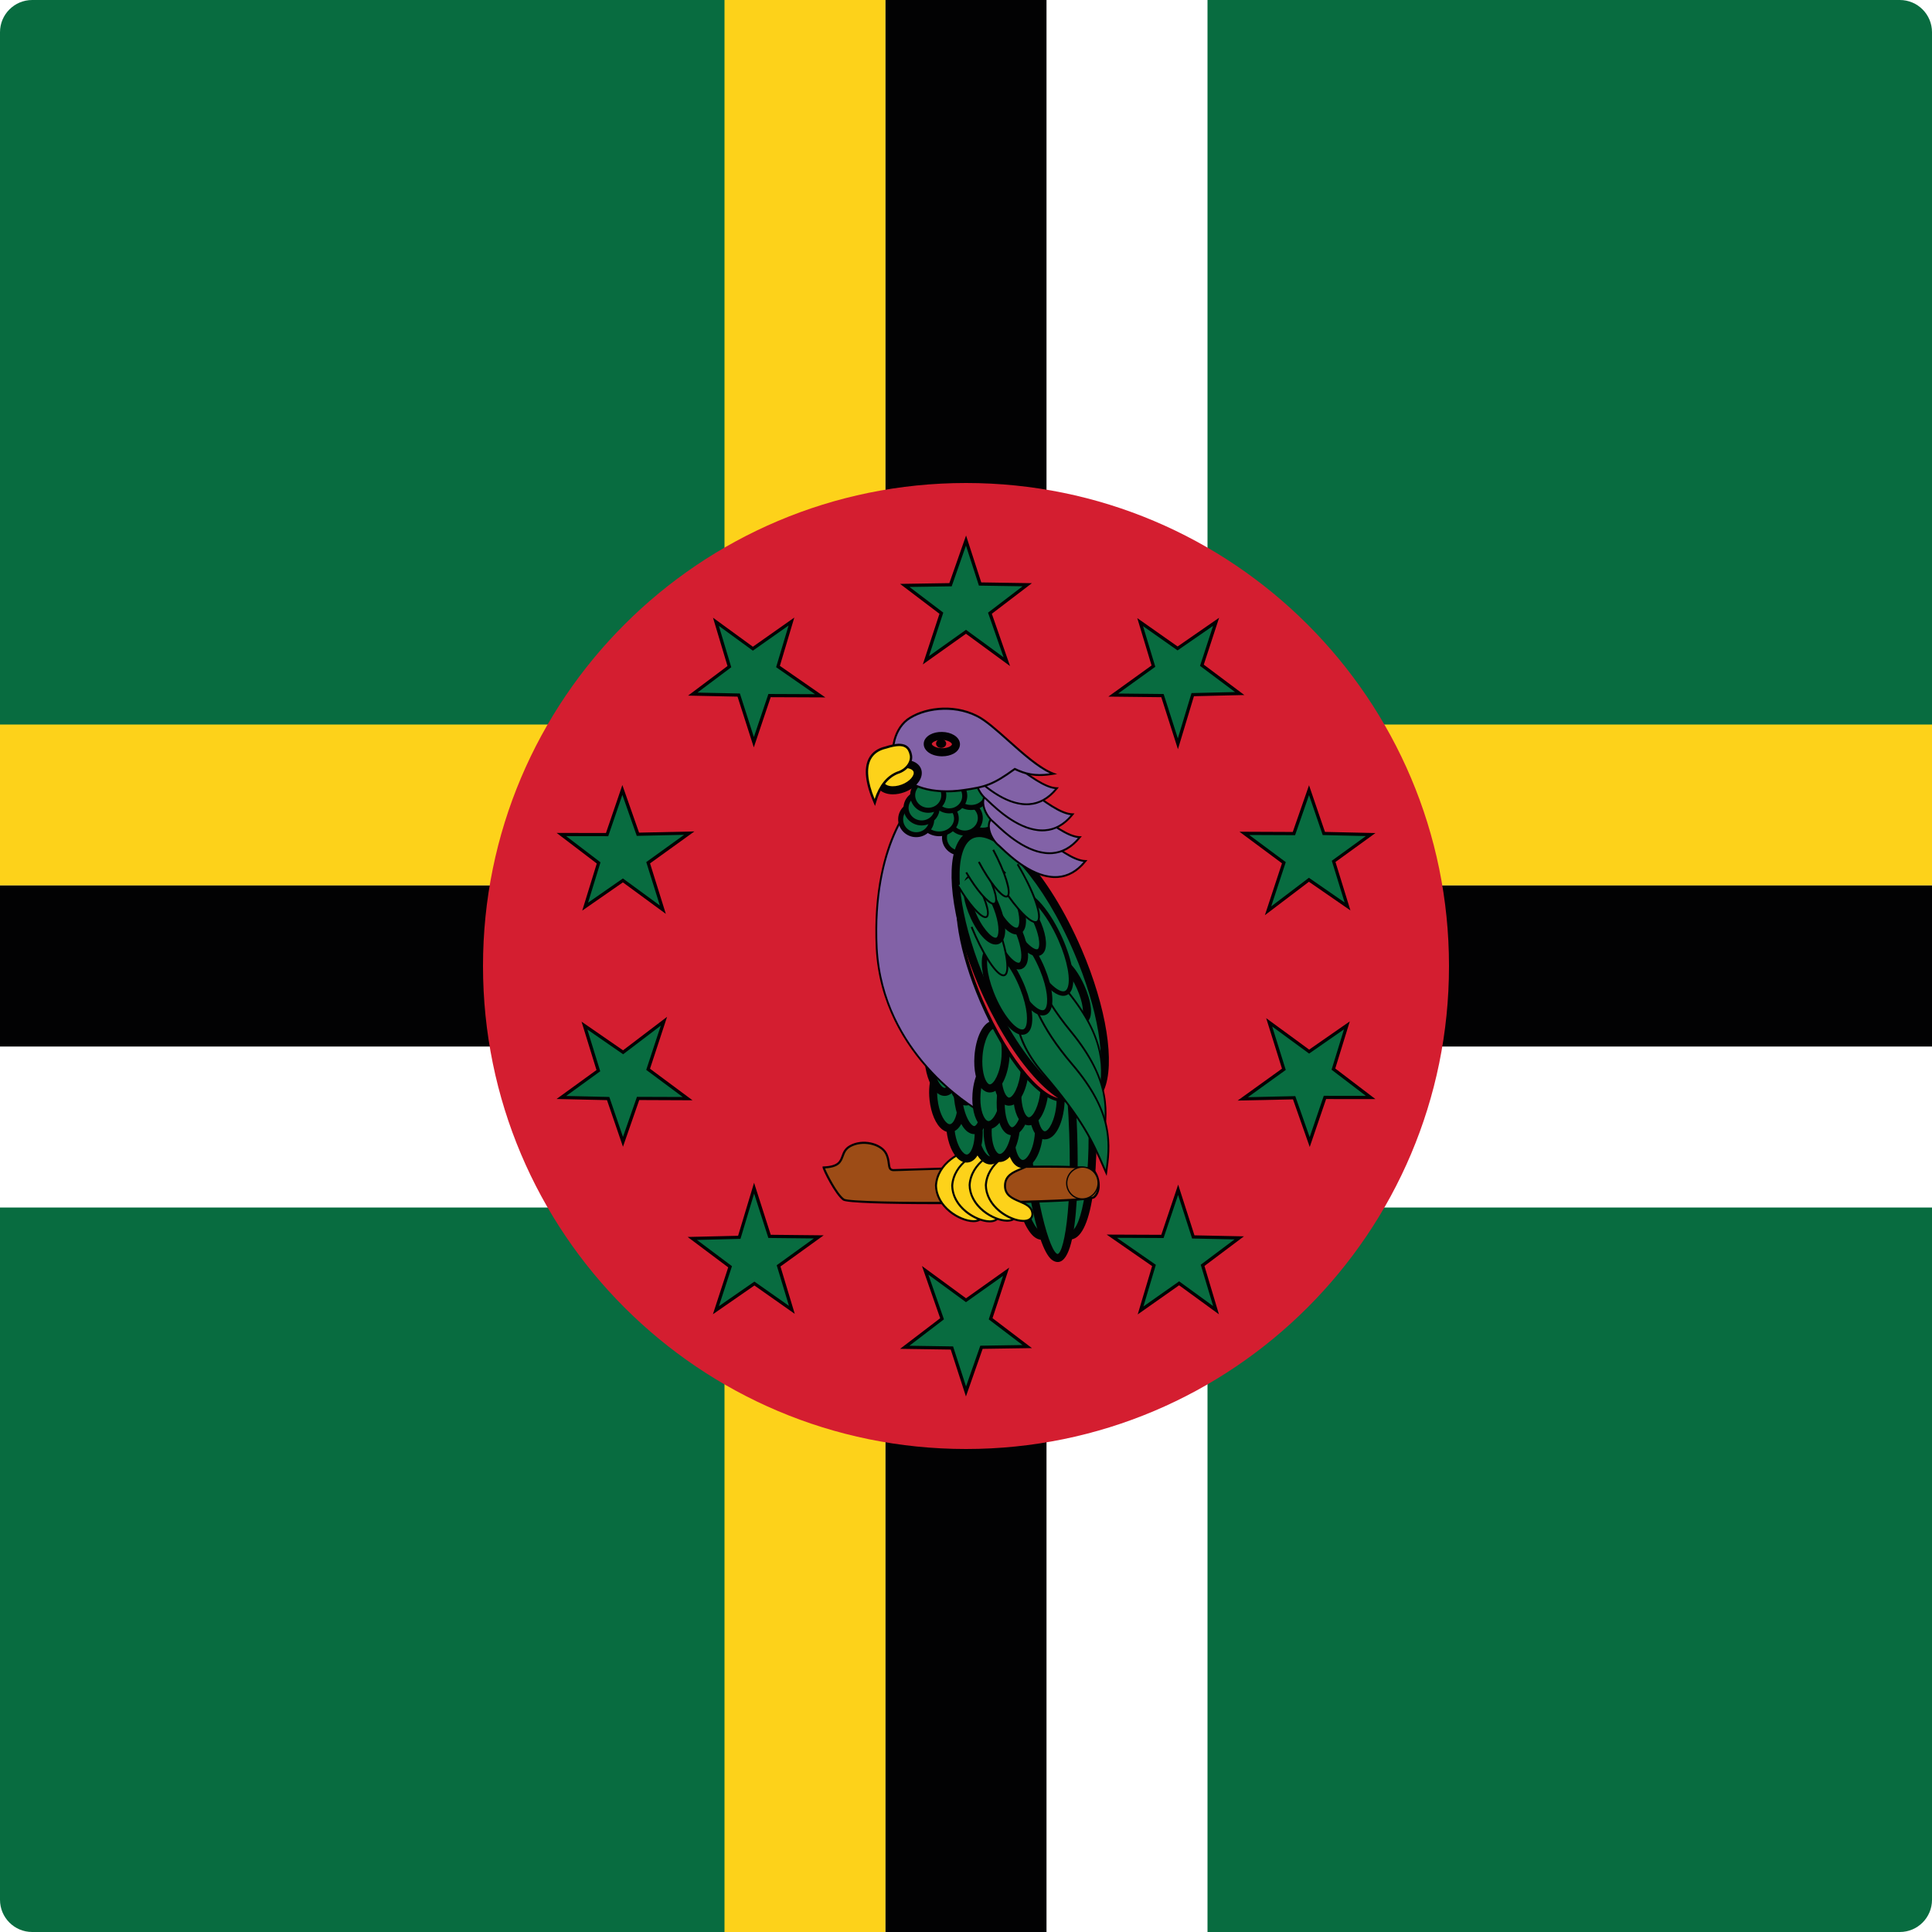<?xml version="1.0" encoding="utf-8"?>
<!-- Generator: Adobe Illustrator 22.1.0, SVG Export Plug-In . SVG Version: 6.00 Build 0)  -->
<svg version="1.1" id="Layer_1" xmlns="http://www.w3.org/2000/svg" xmlns:xlink="http://www.w3.org/1999/xlink" x="0px" y="0px"
	 viewBox="0 0 60 60" style="enable-background:new 0 0 60 60;" xml:space="preserve">
<style type="text/css">
	.st0{clip-path:url(#SVGID_2_);fill:#086C40;}
	.st1{clip-path:url(#SVGID_2_);fill:#FDD21A;}
	.st2{clip-path:url(#SVGID_2_);fill:#FFFFFF;}
	.st3{clip-path:url(#SVGID_2_);fill:#020203;}
	.st4{clip-path:url(#SVGID_2_);fill:#D41E30;}
	.st5{clip-path:url(#SVGID_2_);fill:#9D4C16;}
	.st6{clip-path:url(#SVGID_2_);fill:#8262A7;}
</style>
<g id="XMLID_1_">
	<g>
		<defs>
			<path id="SVGID_1_" d="M59,60H1C0.448,60,0,59.553,0,59V1c0-0.552,0.448-1,1-1H59
				c0.553,0,1,0.448,1,1V59C60,59.553,59.553,60,59,60L59,60z"/>
		</defs>
		<clipPath id="SVGID_2_">
			<use xlink:href="#SVGID_1_"  style="overflow:visible;"/>
		</clipPath>
		<polygon class="st0" points="-30,-0 90,-0 90,60 -30,60 -30,-0 		"/>
		<polygon class="st1" points="-30,22.5 90,22.5 90,32.5 -30,32.5 -30,22.5 		"/>
		<polygon class="st2" points="-30,27.5 90,27.5 90,37.5 -30,37.5 -30,27.5 		"/>
		<polygon class="st3" points="-30,27.5 90,27.5 90,32.5 -30,32.5 -30,27.5 		"/>
		<polygon class="st1" points="22.5,-0 32.5,-0 32.5,60 22.5,60 22.5,-0 		"/>
		<polygon class="st2" points="27.5,-0 37.5,-0 37.5,60 27.5,60 27.5,-0 		"/>
		<polygon class="st3" points="27.5,-0 32.5,-0 32.5,60 27.5,60 27.5,-0 		"/>
		<path class="st4" d="M30,15c8.284,0,15,6.716,15,15c0,8.284-6.716,15-15,15
			c-8.284,0-15-6.716-15-15C15,21.716,21.716,15,30,15L30,15z"/>
		<polygon class="st0" points="29.519,18.159 30,16.787 30.437,18.137 31.902,18.159 
			30.743,19.044 31.268,20.549 30,19.62 28.754,20.505 29.235,19.044 28.098,18.181 
			29.519,18.159 		"/>
		<path class="st3" d="M30,19.559l1.168,0.855l-0.484-1.387l1.073-0.819l-1.356-0.021
			l-0.402-1.243l-0.443,1.265l-1.311,0.02l1.05,0.797l-0.444,1.35L30,19.559
			L30,19.559z M31.368,20.685l-1.369-1.003l-1.34,0.952L29.176,19.062
			l-1.224-0.929l1.531-0.024l0.519-1.479l0.472,1.457l1.573,0.024l-1.245,0.95
			L31.368,20.685L31.368,20.685z"/>
		<polygon class="st0" points="30.481,41.841 30,43.213 29.563,41.863 28.098,41.841 
			29.257,40.956 28.732,39.451 30,40.38 31.246,39.495 30.765,40.956 31.902,41.819 
			30.481,41.841 		"/>
		<path class="st3" d="M28.243,41.793l1.356,0.021l0.402,1.243l0.443-1.265l1.311-0.021
			l-1.049-0.797l0.445-1.351l-1.152,0.817l-1.168-0.855l0.484,1.388L28.243,41.793
			L28.243,41.793z M29.998,43.369l-0.472-1.457l-1.573-0.023l1.245-0.95
			l-0.566-1.623l1.369,1.003l1.34-0.952L30.824,40.937l1.224,0.93l-1.531,0.023
			L29.998,43.369L29.998,43.369z"/>
		<polygon class="st0" points="36.571,20.138 37.767,19.31 37.326,20.66 38.499,21.539 
			37.041,21.573 36.581,23.099 36.102,21.602 34.573,21.586 35.821,20.686 
			35.408,19.32 36.571,20.138 		"/>
		<path class="st3" d="M34.726,21.538l1.412,0.015l0.441,1.378l0.425-1.407l1.35-0.032
			l-1.086-0.813l0.405-1.242L36.57,20.199l-1.072-0.754l0.381,1.262L34.726,21.538
			L34.726,21.538z M36.582,23.268l-0.517-1.616l-1.645-0.018l1.343-0.967
			l-0.444-1.471l1.253,0.881l1.289-0.892l-0.476,1.456l1.26,0.944l-1.566,0.037
			L36.582,23.268L36.582,23.268z"/>
		<polygon class="st0" points="23.429,39.862 22.233,40.689 22.673,39.341 21.501,38.462 
			22.959,38.427 23.419,36.9 23.899,38.397 25.427,38.414 24.179,39.313 
			24.592,40.68 23.429,39.862 		"/>
		<path class="st3" d="M21.646,38.508l1.086,0.814l-0.405,1.242l1.102-0.763l1.073,0.754
			l-0.381-1.262l1.153-0.832l-1.412-0.015l-0.442-1.378l-0.424,1.406L21.646,38.508
			L21.646,38.508z M22.14,40.815l0.475-1.456l-1.259-0.944l1.566-0.037l0.496-1.646
			l0.518,1.615l1.644,0.017l-1.342,0.968l0.444,1.471l-1.253-0.881L22.14,40.815
			L22.14,40.815z"/>
		<polygon class="st0" points="41.113,25.883 42.566,25.917 41.417,26.749 41.85,28.15 
			40.649,27.321 39.38,28.286 39.872,26.792 38.646,25.881 40.184,25.887 
			40.652,24.539 41.113,25.883 		"/>
		<path class="st3" d="M38.797,25.932l1.134,0.842l-0.453,1.375l1.171-0.889l1.11,0.768
			l-0.399-1.296l1.058-0.767l-1.34-0.031l-0.425-1.241l-0.433,1.245
			L38.797,25.932L38.797,25.932z M39.282,28.422l0.531-1.611l-1.32-0.981
			l1.655,0.007l0.505-1.451l0.495,1.449l1.567,0.036l-1.24,0.899l0.464,1.504
			l-1.289-0.89L39.282,28.422L39.282,28.422z"/>
		<polygon class="st0" points="18.887,34.116 17.434,34.083 18.582,33.25 18.151,31.851 
			19.351,32.679 20.62,31.715 20.128,33.208 21.355,34.119 19.816,34.113 
			19.347,35.461 18.887,34.116 		"/>
		<path class="st3" d="M17.583,34.036l1.34,0.031l0.424,1.24l0.434-1.244l1.421,0.005
			l-1.133-0.842l0.453-1.375l-1.17,0.89l-1.111-0.768l0.4,1.296L17.583,34.036
			L17.583,34.036z M19.347,35.614l-0.496-1.448l-1.567-0.036l1.24-0.899
			l-0.464-1.503l1.289,0.89l1.368-1.04l-0.53,1.612l1.32,0.98l-1.655-0.007
			L19.347,35.614L19.347,35.614z"/>
		<polygon class="st0" points="41.41,33.201 42.566,34.083 41.147,34.081 40.674,35.468 
			40.19,34.092 38.597,34.126 39.872,33.208 39.415,31.749 40.656,32.658 
			41.828,31.844 41.41,33.201 		"/>
		<path class="st3" d="M40.226,34.041l0.447,1.274l0.438-1.284l1.307,0.002l-1.065-0.812
			l0.386-1.254l-1.083,0.753l-1.147-0.841l0.422,1.349l-1.175,0.846L40.226,34.041
			L40.226,34.041z M40.675,35.621l-0.52-1.479l-1.719,0.037l1.377-0.991
			l-0.491-1.569l1.335,0.978l1.262-0.877l-0.451,1.463l1.247,0.95l-1.531-0.001
			L40.675,35.621L40.675,35.621z"/>
		<polygon class="st0" points="18.59,26.798 17.434,25.917 18.853,25.918 19.326,24.532 
			19.81,25.908 21.403,25.874 20.128,26.792 20.585,28.251 19.344,27.342 
			18.172,28.157 18.59,26.798 		"/>
		<path class="st3" d="M19.345,27.281l1.147,0.84l-0.422-1.348l1.174-0.846l-1.469,0.032
			l-0.447-1.274l-0.439,1.284l-1.306-0.002l1.066,0.813l-0.386,1.253L19.345,27.281
			L19.345,27.281z M20.678,28.381l-1.334-0.978l-1.262,0.877l0.451-1.463
			l-1.246-0.95l1.532,0.002l0.509-1.489l0.519,1.478l1.718-0.037l-1.377,0.992
			L20.678,28.381L20.678,28.381z"/>
		<polygon class="st0" points="37.349,39.297 37.767,40.689 36.619,39.854 35.421,40.697 
			35.839,39.301 34.529,38.392 36.102,38.397 36.589,36.949 37.059,38.414 
			38.485,38.443 37.349,39.297 		"/>
		<path class="st3" d="M34.689,38.442l1.207,0.838l-0.386,1.293l1.109-0.78l1.056,0.768
			l-0.385-1.284l1.049-0.786l-1.317-0.028l-0.435-1.353l-0.451,1.338
			L34.689,38.442L34.689,38.442z M35.332,40.821l0.448-1.501l-1.412-0.979
			l1.697,0.007l0.524-1.559l0.506,1.575l1.536,0.032l-1.225,0.92l0.449,1.501
			l-1.237-0.901L35.332,40.821L35.332,40.821z"/>
		<polygon class="st0" points="22.651,20.703 22.233,19.31 23.381,20.146 24.579,19.302 
			24.161,20.7 25.471,21.609 23.899,21.602 23.411,23.051 22.941,21.586 
			21.514,21.556 22.651,20.703 		"/>
		<path class="st3" d="M21.66,21.509l1.318,0.028l0.434,1.353l0.451-1.338l1.447,0.006
			l-1.207-0.838l0.387-1.294l-1.109,0.781l-1.056-0.769l0.385,1.284L21.66,21.509
			L21.66,21.509z M23.41,23.211l-0.505-1.576l-1.537-0.032l1.225-0.919
			l-0.45-1.501l1.238,0.902l1.287-0.906l-0.448,1.5l1.412,0.98l-1.697-0.007
			L23.41,23.211L23.41,23.211z"/>
		<path class="st0" d="M31.741,29.559c0.493-0.051,1.033,1.88,1.207,4.316
			c0.174,2.435-0.085,4.45-0.577,4.501c-0.492,0.052-1.033-1.881-1.207-4.315
			C30.99,31.626,31.249,29.61,31.741,29.559L31.741,29.559z"/>
		<path class="st3" d="M31.76,29.683c-0.002,0-0.004,0-0.006,0l0,0
			c-0.314,0.033-0.652,1.752-0.465,4.369c0.165,2.308,0.627,3.865,0.978,4.159
			c0.024,0.021,0.06,0.044,0.092,0.041c0.314-0.032,0.652-1.751,0.465-4.368
			c-0.164-2.308-0.626-3.865-0.977-4.16C31.822,29.705,31.79,29.683,31.76,29.683
			L31.76,29.683z M32.352,38.502c-0.084,0-0.166-0.033-0.245-0.1
			c-0.475-0.397-0.913-2.179-1.066-4.333c-0.13-1.82-0.054-4.557,0.689-4.635
			c0.095-0.01,0.188,0.023,0.277,0.098c0.475,0.398,0.913,2.179,1.067,4.333
			c0.13,1.82,0.054,4.557-0.689,4.635C32.373,38.502,32.362,38.502,32.352,38.502
			L32.352,38.502z"/>
		<path class="st0" d="M32.62,29.549c0.521-0.054,1.085,1.875,1.26,4.311
			c0.175,2.435-0.105,4.452-0.627,4.506c-0.52,0.055-1.085-1.875-1.26-4.311
			C31.818,31.621,32.099,29.603,32.62,29.549L32.62,29.549z"/>
		<path class="st3" d="M32.633,29.674c-0.344,0.036-0.706,1.717-0.515,4.373
			c0.163,2.281,0.642,3.839,1.01,4.147c0.042,0.036,0.081,0.053,0.112,0.049
			c0.344-0.036,0.706-1.717,0.515-4.373c-0.163-2.281-0.643-3.838-1.01-4.146
			C32.703,29.687,32.665,29.671,32.633,29.674L32.633,29.674L32.633,29.674z
			 M33.231,38.493c-0.091,0-0.179-0.037-0.265-0.108
			c-0.494-0.414-0.945-2.19-1.099-4.319c-0.161-2.251,0.04-4.568,0.738-4.64l0,0
			c0.103-0.011,0.203,0.025,0.3,0.106c0.493,0.414,0.945,2.19,1.099,4.319
			c0.161,2.251-0.04,4.567-0.739,4.641
			C33.255,38.492,33.242,38.493,33.231,38.493L33.231,38.493z"/>
		<path class="st0" d="M32.18,29.321c0.417-0.044,0.907,2.102,1.095,4.793
			c0.188,2.691,0.002,4.909-0.415,4.953c-0.417,0.045-0.906-2.102-1.095-4.793
			C31.577,31.582,31.764,29.365,32.18,29.321L32.18,29.321z"/>
		<path class="st3" d="M32.193,29.445c-0.22,0.056-0.517,1.758-0.304,4.821
			c0.211,3.027,0.735,4.654,0.958,4.678c0.218-0.054,0.516-1.756,0.302-4.82
			C32.939,31.099,32.415,29.472,32.193,29.445L32.193,29.445z M32.848,39.193
			c-0.05,0-0.117-0.016-0.19-0.075c-0.497-0.417-0.876-2.799-1.018-4.836
			c-0.121-1.727-0.166-5.013,0.526-5.086l0,0c0.051-0.006,0.13,0.003,0.214,0.074
			c0.497,0.417,0.876,2.799,1.018,4.835c0.12,1.728,0.165,5.014-0.526,5.087
			C32.865,39.193,32.856,39.193,32.848,39.193L32.848,39.193z"/>
		<path class="st5" d="M25.579,36.257c0.766-0.032,0.433-0.442,0.82-0.66
			c0.387-0.218,0.937-0.073,1.102,0.199c0.165,0.272,0.033,0.539,0.245,0.543
			c0.213,0.004,5.993-0.239,6.201-0.011c0.208,0.228,0.243,0.678,0.027,0.853
			c-0.217,0.177-7.524,0.259-7.775,0.074
			C25.946,37.072,25.578,36.302,25.579,36.257L25.579,36.257z"/>
		<path class="st3" d="M25.623,36.287c0.063,0.161,0.378,0.784,0.595,0.94
			c0.103,0.076,1.731,0.115,3.869,0.093c2.102-0.022,3.764-0.093,3.866-0.165
			c0.076-0.061,0.123-0.167,0.133-0.296c0.014-0.186-0.05-0.386-0.163-0.509
			c-0.108-0.117-1.994-0.116-5.605,0.004c-0.333,0.011-0.534,0.02-0.572,0.018
			c-0.147-0.003-0.162-0.117-0.177-0.238c-0.012-0.093-0.026-0.207-0.095-0.321
			c-0.156-0.257-0.685-0.396-1.058-0.188c-0.14,0.079-0.177,0.183-0.217,0.292
			C26.136,36.085,26.073,36.259,25.623,36.287L25.623,36.287z M29.099,37.397
			c-1.51,0-2.811-0.036-2.92-0.116c-0.249-0.181-0.634-0.955-0.633-1.025
			l0-0.031l0.031-0.001c0.445-0.018,0.498-0.163,0.559-0.329
			c0.04-0.11,0.085-0.235,0.247-0.326c0.409-0.231,0.972-0.077,1.146,0.21
			c0.076,0.126,0.092,0.249,0.105,0.348c0.017,0.133,0.027,0.179,0.113,0.18
			c0.037,0,0.248-0.006,0.569-0.017c3.836-0.128,5.528-0.123,5.656,0.017
			c0.124,0.136,0.195,0.355,0.18,0.558c-0.011,0.147-0.066,0.27-0.156,0.342
			C33.85,37.324,31.26,37.397,29.099,37.397L29.099,37.397z"/>
		<path class="st1" d="M29.662,36.819c-0.014,0.578,0.84,0.414,0.852,0.896
			c-0.025,0.512-1.432,0.031-1.446-0.904c0.059-0.935,1.436-1.397,1.453-0.862
			C30.534,36.393,29.676,36.242,29.662,36.819L29.662,36.819z"/>
		<path class="st3" d="M30.228,35.755c-0.379,0-1.087,0.397-1.128,1.059
			c0.009,0.656,0.731,1.071,1.12,1.079c0.093,0.003,0.254-0.02,0.263-0.179
			c-0.005-0.206-0.181-0.281-0.384-0.367c-0.223-0.096-0.476-0.203-0.468-0.528
			l0.031,0.001l-0.031-0.001c0.008-0.326,0.268-0.435,0.497-0.529
			c0.196-0.082,0.366-0.152,0.361-0.339c-0.005-0.167-0.161-0.193-0.253-0.195
			C30.234,35.755,30.231,35.755,30.228,35.755L30.228,35.755z M30.231,37.956
			c-0.004,0-0.008,0-0.012-0.001c-0.228-0.004-0.522-0.128-0.749-0.315
			c-0.275-0.227-0.429-0.521-0.434-0.827c0.044-0.702,0.792-1.121,1.192-1.121
			c0.002,0,0.005,0,0.008,0c0.195,0.003,0.31,0.097,0.315,0.257
			c0.006,0.23-0.2,0.316-0.4,0.398c-0.222,0.093-0.452,0.188-0.458,0.474
			c-0.007,0.281,0.205,0.372,0.429,0.468c0.205,0.087,0.417,0.178,0.423,0.427
			C30.538,37.869,30.424,37.956,30.231,37.956L30.231,37.956z"/>
		<path class="st1" d="M30.166,36.826c-0.014,0.577,0.84,0.414,0.852,0.896
			c-0.026,0.511-1.433,0.031-1.446-0.904c0.059-0.935,1.436-1.396,1.453-0.862
			C31.037,36.399,30.18,36.249,30.166,36.826L30.166,36.826z"/>
		<path class="st3" d="M30.732,35.762c-0.379,0-1.087,0.396-1.128,1.059
			c0.01,0.656,0.731,1.071,1.121,1.078c0.093,0.003,0.254-0.019,0.262-0.178
			c-0.005-0.206-0.181-0.281-0.384-0.368c-0.223-0.095-0.475-0.202-0.468-0.527
			c0.008-0.326,0.268-0.435,0.497-0.53c0.197-0.081,0.366-0.151,0.361-0.338
			c-0.005-0.167-0.161-0.194-0.253-0.195C30.738,35.762,30.735,35.762,30.732,35.762
			L30.732,35.762z M30.735,37.962c-0.004,0-0.008,0-0.012,0
			c-0.228-0.004-0.522-0.128-0.749-0.315c-0.275-0.227-0.429-0.521-0.433-0.828
			c0.044-0.701,0.792-1.12,1.192-1.12c0.003,0,0.006,0,0.009,0
			c0.195,0.003,0.31,0.097,0.315,0.257c0.007,0.23-0.2,0.315-0.4,0.398
			c-0.222,0.093-0.452,0.188-0.458,0.474l0,0c-0.007,0.281,0.205,0.372,0.429,0.468
			c0.205,0.087,0.417,0.178,0.422,0.427
			C31.042,37.876,30.928,37.962,30.735,37.962L30.735,37.962z"/>
		<path class="st1" d="M30.707,36.806c-0.014,0.578,0.841,0.414,0.853,0.896
			c-0.026,0.512-1.433,0.031-1.446-0.904c0.059-0.935,1.436-1.396,1.452-0.862
			C31.578,36.379,30.721,36.228,30.707,36.806L30.707,36.806z"/>
		<path class="st3" d="M31.273,35.741c-0.379,0-1.087,0.396-1.129,1.059
			c0.01,0.656,0.731,1.071,1.121,1.079c0.093,0.003,0.254-0.019,0.262-0.179
			c-0.005-0.206-0.181-0.281-0.384-0.368c-0.223-0.095-0.476-0.202-0.468-0.527
			c0.008-0.326,0.268-0.435,0.498-0.529c0.196-0.082,0.366-0.152,0.361-0.339
			c-0.006-0.167-0.161-0.194-0.253-0.195
			C31.278,35.741,31.275,35.741,31.273,35.741L31.273,35.741z M31.275,37.942
			c-0.004,0-0.008,0-0.012-0.001c-0.228-0.004-0.522-0.128-0.749-0.315
			c-0.275-0.227-0.429-0.521-0.433-0.827c0.044-0.702,0.792-1.121,1.192-1.121
			c0.003,0,0.006,0,0.009,0c0.195,0.003,0.31,0.097,0.315,0.257
			c0.006,0.23-0.2,0.316-0.4,0.398c-0.222,0.093-0.452,0.188-0.458,0.474l0,0
			c-0.007,0.281,0.205,0.372,0.429,0.468c0.205,0.087,0.417,0.178,0.423,0.427
			C31.583,37.855,31.469,37.942,31.275,37.942L31.275,37.942z"/>
		<path class="st1" d="M31.211,36.812c-0.014,0.577,0.841,0.414,0.853,0.897
			c-0.026,0.511-1.433,0.031-1.446-0.904c0.059-0.935,1.436-1.397,1.452-0.862
			C32.082,36.386,31.225,36.235,31.211,36.812L31.211,36.812z"/>
		<path class="st3" d="M31.777,35.748c-0.379,0-1.087,0.396-1.128,1.059
			c0.009,0.656,0.731,1.071,1.121,1.078c0.096,0.004,0.254-0.019,0.262-0.178
			c-0.005-0.206-0.181-0.281-0.384-0.368c-0.224-0.095-0.476-0.202-0.468-0.527
			c0.008-0.326,0.268-0.435,0.497-0.53c0.197-0.081,0.366-0.151,0.361-0.338
			c-0.005-0.167-0.161-0.194-0.253-0.195
			C31.782,35.748,31.78,35.748,31.777,35.748L31.777,35.748z M31.78,37.948
			c-0.004,0-0.009,0-0.012,0c-0.229-0.004-0.522-0.128-0.75-0.315
			c-0.274-0.227-0.429-0.522-0.433-0.828c0.044-0.701,0.792-1.12,1.192-1.12
			c0.003,0,0.006,0,0.009,0c0.195,0.003,0.31,0.097,0.315,0.257
			c0.006,0.229-0.2,0.315-0.4,0.398c-0.222,0.093-0.451,0.188-0.458,0.474
			c-0.007,0.281,0.204,0.372,0.429,0.468c0.205,0.087,0.417,0.178,0.423,0.427
			C32.087,37.862,31.973,37.948,31.78,37.948L31.78,37.948z"/>
		<path class="st5" d="M33.626,36.244c0.27,0.004,0.483,0.229,0.478,0.502
			c-0.006,0.273-0.23,0.492-0.498,0.487c-0.27-0.004-0.483-0.228-0.478-0.502
			C33.134,36.458,33.356,36.24,33.626,36.244L33.626,36.244z"/>
		<path class="st3" d="M33.619,36.264c-0.255,0-0.466,0.209-0.472,0.469
			c-0.002,0.128,0.045,0.249,0.133,0.34c0.086,0.09,0.202,0.14,0.325,0.142
			c0.002,0,0.005,0,0.007,0c0.255,0,0.466-0.208,0.471-0.468
			c0.003-0.129-0.044-0.249-0.132-0.341c-0.087-0.089-0.202-0.14-0.325-0.142
			C33.623,36.264,33.621,36.264,33.619,36.264L33.619,36.264z M33.612,37.254
			c-0.002,0-0.005,0-0.008,0c-0.134-0.002-0.26-0.057-0.352-0.153
			c-0.096-0.1-0.147-0.23-0.144-0.369c0.006-0.281,0.234-0.508,0.511-0.508
			c0.002,0,0.005,0,0.007,0l0,0c0.135,0.003,0.26,0.057,0.354,0.154
			c0.096,0.099,0.146,0.229,0.143,0.369
			C34.117,37.028,33.889,37.254,33.612,37.254L33.612,37.254z"/>
		<path class="st0" d="M30.584,34.128c0.238-0.036,0.477,0.362,0.534,0.889
			c0.056,0.527-0.092,0.983-0.33,1.02c-0.238,0.036-0.478-0.362-0.534-0.89
			C30.198,34.62,30.346,34.164,30.584,34.128L30.584,34.128z"/>
		<path class="st3" d="M30.614,34.251c-0.004,0-0.007,0-0.011,0.001l0,0
			c-0.127,0.018-0.278,0.372-0.224,0.882c0.042,0.388,0.18,0.653,0.298,0.745
			c0.034,0.026,0.066,0.038,0.093,0.033c0.128-0.02,0.278-0.372,0.224-0.882
			c-0.042-0.388-0.18-0.653-0.298-0.745C30.665,34.262,30.638,34.251,30.614,34.251
			L30.614,34.251z M30.758,36.163c-0.08,0-0.16-0.029-0.234-0.087
			c-0.199-0.153-0.35-0.504-0.394-0.916c-0.065-0.611,0.122-1.108,0.436-1.156l0,0
			c0.096-0.014,0.194,0.015,0.283,0.083c0.199,0.153,0.35,0.505,0.394,0.917
			c0.065,0.611-0.122,1.108-0.436,1.155C30.79,36.162,30.774,36.163,30.758,36.163
			L30.758,36.163z"/>
		<path class="st0" d="M29.848,34.069c0.239-0.035,0.478,0.362,0.534,0.89
			c0.056,0.526-0.091,0.982-0.33,1.018c-0.238,0.036-0.477-0.361-0.534-0.889
			C29.462,34.562,29.61,34.105,29.848,34.069L29.848,34.069z"/>
		<path class="st3" d="M29.878,34.192c-0.003,0-0.007,0-0.011,0.001l0,0
			c-0.128,0.019-0.279,0.373-0.224,0.883c0.041,0.387,0.18,0.653,0.298,0.744
			c0.034,0.026,0.066,0.038,0.093,0.034c0.128-0.02,0.279-0.373,0.224-0.883
			c-0.042-0.388-0.18-0.653-0.298-0.745C29.93,34.204,29.903,34.192,29.878,34.192
			L29.878,34.192z M30.022,36.105c-0.08,0-0.16-0.03-0.234-0.087
			c-0.199-0.153-0.35-0.505-0.394-0.916c-0.065-0.612,0.122-1.109,0.435-1.156l0,0
			c0.096-0.015,0.194,0.014,0.283,0.083c0.199,0.153,0.35,0.504,0.394,0.916
			c0.065,0.611-0.122,1.109-0.435,1.156C30.055,36.103,30.039,36.105,30.022,36.105
			L30.022,36.105z"/>
		<path class="st0" d="M29.321,33.128c0.239-0.036,0.477,0.362,0.534,0.889
			C29.912,34.544,29.764,35,29.525,35.036c-0.238,0.036-0.477-0.362-0.534-0.889
			C28.935,33.62,29.083,33.164,29.321,33.128L29.321,33.128z"/>
		<path class="st3" d="M29.34,33.252c-0.128,0.02-0.279,0.372-0.224,0.882
			c0.042,0.388,0.18,0.653,0.298,0.745c0.034,0.026,0.065,0.038,0.093,0.033
			c0.128-0.018,0.279-0.372,0.224-0.882c-0.041-0.388-0.18-0.653-0.298-0.745
			C29.398,33.259,29.368,33.247,29.34,33.252L29.34,33.252L29.34,33.252z
			 M29.496,35.163c-0.08,0-0.16-0.029-0.234-0.086
			c-0.199-0.154-0.35-0.505-0.394-0.917c-0.066-0.611,0.122-1.108,0.435-1.155l0,0
			c0.097-0.015,0.194,0.014,0.283,0.083c0.199,0.153,0.35,0.504,0.394,0.916
			c0.065,0.611-0.122,1.108-0.436,1.156C29.528,35.162,29.512,35.163,29.496,35.163
			L29.496,35.163z"/>
		<path class="st0" d="M30.058,32.988c0.229-0.036,0.465,0.406,0.527,0.987
			c0.061,0.581-0.074,1.082-0.303,1.118c-0.23,0.036-0.465-0.405-0.527-0.987
			C29.692,33.525,29.828,33.024,30.058,32.988L30.058,32.988z"/>
		<path class="st3" d="M30.083,33.111c-0.002,0-0.004,0-0.006,0.001l0,0
			c-0.101,0.016-0.263,0.377-0.199,0.982c0.048,0.454,0.199,0.76,0.318,0.851
			c0.018,0.014,0.044,0.029,0.065,0.026c0.101-0.017,0.263-0.377,0.198-0.982
			c-0.048-0.454-0.199-0.76-0.318-0.851C30.126,33.125,30.104,33.111,30.083,33.111
			L30.083,33.111z M30.255,35.221c-0.058,0-0.131-0.017-0.211-0.077
			c-0.205-0.157-0.364-0.55-0.414-1.023c-0.062-0.582,0.059-1.199,0.408-1.255
			l0,0c0.061-0.01,0.154-0.005,0.256,0.074c0.205,0.157,0.364,0.549,0.414,1.022
			c0.062,0.582-0.059,1.2-0.408,1.255
			C30.287,35.219,30.271,35.221,30.255,35.221L30.255,35.221z"/>
		<path class="st0" d="M31.093,33.063c0.229-0.035,0.463,0.378,0.52,0.923
			c0.059,0.545-0.081,1.016-0.31,1.051c-0.23,0.036-0.463-0.377-0.521-0.923
			C30.725,33.569,30.864,33.099,31.093,33.063L31.093,33.063z"/>
		<path class="st3" d="M31.112,33.187c-0.119,0.018-0.261,0.392-0.205,0.914
			c0.044,0.413,0.188,0.695,0.302,0.784c0.029,0.022,0.055,0.031,0.075,0.028
			c0.118-0.019,0.261-0.393,0.205-0.915c-0.044-0.412-0.188-0.695-0.303-0.783
			C31.158,33.193,31.133,33.184,31.112,33.187L31.112,33.187L31.112,33.187z
			 M31.275,35.164c-0.074,0-0.149-0.027-0.219-0.08
			c-0.199-0.153-0.352-0.52-0.398-0.956c-0.059-0.55,0.065-1.134,0.415-1.188l0,0
			c0.089-0.015,0.182,0.013,0.265,0.077c0.199,0.153,0.352,0.52,0.398,0.955
			c0.059,0.55-0.065,1.134-0.415,1.188C31.307,35.163,31.291,35.164,31.275,35.164
			L31.275,35.164z"/>
		<path class="st0" d="M30.527,32.723c0.229-0.035,0.462,0.378,0.521,0.923
			c0.059,0.545-0.081,1.016-0.31,1.051c-0.229,0.036-0.462-0.377-0.521-0.922
			C30.16,33.228,30.298,32.759,30.527,32.723L30.527,32.723z"/>
		<path class="st3" d="M30.547,32.847c-0.119,0.019-0.261,0.393-0.205,0.914
			c0.044,0.413,0.188,0.696,0.302,0.784c0.029,0.022,0.054,0.031,0.075,0.028
			c0.119-0.018,0.261-0.393,0.205-0.914c-0.044-0.413-0.188-0.696-0.302-0.784
			C30.593,32.852,30.567,32.844,30.547,32.847L30.547,32.847L30.547,32.847z
			 M30.71,34.824c-0.075,0-0.149-0.027-0.219-0.081
			c-0.199-0.153-0.352-0.52-0.398-0.956c-0.059-0.549,0.065-1.134,0.415-1.188l0,0
			c0.089-0.015,0.182,0.013,0.266,0.077c0.199,0.153,0.352,0.519,0.398,0.956
			c0.059,0.549-0.065,1.134-0.415,1.188C30.742,34.822,30.726,34.824,30.71,34.824
			L30.71,34.824z"/>
		<path class="st0" d="M29.814,32.231c0.229-0.035,0.462,0.378,0.52,0.923
			c0.058,0.545-0.081,1.016-0.31,1.051c-0.229,0.035-0.462-0.378-0.52-0.923
			C29.446,32.737,29.585,32.267,29.814,32.231L29.814,32.231z"/>
		<path class="st3" d="M29.842,32.354c-0.003,0-0.006,0-0.008,0.001l0,0
			c-0.119,0.018-0.261,0.392-0.205,0.914c0.044,0.412,0.188,0.695,0.302,0.784
			c0.029,0.021,0.054,0.03,0.075,0.028c0.119-0.018,0.261-0.392,0.205-0.915
			c-0.044-0.412-0.188-0.695-0.302-0.784C29.883,32.364,29.861,32.354,29.842,32.354
			L29.842,32.354z M29.997,34.332c-0.075,0-0.149-0.027-0.219-0.08
			c-0.199-0.153-0.352-0.52-0.398-0.956c-0.059-0.55,0.065-1.134,0.415-1.189l0,0
			c0.09-0.014,0.182,0.014,0.266,0.078c0.199,0.152,0.352,0.52,0.398,0.955
			c0.059,0.55-0.065,1.134-0.415,1.189
			C30.028,34.331,30.013,34.332,29.997,34.332L29.997,34.332z"/>
		<path class="st0" d="M29.154,31.934c0.23-0.035,0.462,0.378,0.521,0.923
			c0.058,0.545-0.081,1.016-0.31,1.051c-0.229,0.035-0.462-0.378-0.521-0.923
			C28.786,32.439,28.924,31.969,29.154,31.934L29.154,31.934z"/>
		<path class="st3" d="M29.181,32.057c-0.003,0-0.005,0-0.008,0.001l0,0
			c-0.118,0.018-0.261,0.392-0.205,0.914c0.044,0.413,0.188,0.695,0.303,0.784
			c0.028,0.021,0.053,0.03,0.075,0.028c0.118-0.019,0.26-0.393,0.205-0.915
			c-0.044-0.412-0.188-0.695-0.302-0.783C29.223,32.066,29.2,32.057,29.181,32.057
			L29.181,32.057z M29.336,34.034c-0.075,0-0.149-0.027-0.219-0.08
			c-0.199-0.153-0.352-0.52-0.398-0.956c-0.059-0.55,0.066-1.134,0.416-1.188l0,0
			c0.09-0.015,0.182,0.013,0.265,0.077c0.199,0.153,0.352,0.52,0.398,0.955
			c0.059,0.55-0.065,1.134-0.415,1.189C29.368,34.033,29.352,34.034,29.336,34.034
			L29.336,34.034z"/>
		<path class="st6" d="M28.526,24.731c0,0-1.465,1.272-1.301,4.714
			c0.185,3.462,3.239,5.089,3.239,5.089s0.778-0.982,0.689-3.764
			c-0.219-4.067-1.661-5.864-1.661-5.864L28.526,24.731L28.526,24.731z"/>
		<path class="st3" d="M28.536,24.762c-0.128,0.121-1.436,1.445-1.281,4.682
			c0.173,3.251,2.927,4.897,3.202,5.054c0.048-0.069,0.209-0.323,0.36-0.815
			c0.166-0.539,0.354-1.481,0.307-2.911c-0.208-3.87-1.543-5.701-1.648-5.838
			L28.536,24.762L28.536,24.762z M30.473,34.572l-0.021-0.012
			c-0.031-0.017-3.071-1.675-3.254-5.113c-0.085-1.784,0.274-2.976,0.591-3.662
			c0.345-0.746,0.705-1.063,0.72-1.076l0.01-0.009l0.99,0.18l0.007,0.008
			c0.015,0.018,1.451,1.851,1.667,5.88c0.047,1.442-0.143,2.392-0.311,2.936
			c-0.183,0.591-0.375,0.838-0.383,0.848L30.473,34.572L30.473,34.572z"/>
		<path class="st0" d="M31.896,34.235c0.241,0.008,0.405,0.441,0.367,0.97
			c-0.038,0.529-0.265,0.951-0.506,0.944c-0.241-0.007-0.405-0.441-0.367-0.97
			C31.43,34.651,31.656,34.228,31.896,34.235L31.896,34.235z"/>
		<path class="st3" d="M31.891,34.36c-0.129,0-0.338,0.32-0.375,0.828
			c-0.028,0.39,0.061,0.676,0.16,0.786c0.029,0.032,0.058,0.049,0.086,0.05
			c0,0,0.001,0,0.002,0c0.129,0,0.338-0.319,0.375-0.828
			c0.028-0.389-0.06-0.675-0.16-0.786c-0.029-0.032-0.058-0.049-0.085-0.05l0,0
			C31.893,34.36,31.892,34.36,31.891,34.36L31.891,34.36z M31.764,36.274
			c-0.003,0-0.007,0-0.01,0c-0.097-0.003-0.188-0.048-0.264-0.132
			c-0.168-0.186-0.254-0.559-0.225-0.972c0.045-0.614,0.314-1.073,0.635-1.06
			c0.098,0.002,0.189,0.048,0.264,0.132c0.168,0.186,0.254,0.559,0.225,0.972
			C32.344,35.822,32.076,36.274,31.764,36.274L31.764,36.274z"/>
		<path class="st0" d="M31.184,34.048c0.241,0.007,0.405,0.441,0.366,0.97
			c-0.038,0.528-0.265,0.951-0.506,0.944c-0.241-0.008-0.405-0.441-0.367-0.971
			C30.716,34.463,30.942,34.04,31.184,34.048L31.184,34.048z"/>
		<path class="st3" d="M31.178,34.173c-0.13,0-0.339,0.319-0.376,0.828
			c-0.028,0.389,0.06,0.675,0.16,0.786c0.029,0.032,0.058,0.049,0.085,0.05
			c0.001,0,0.001,0,0.002,0c0.13,0,0.339-0.32,0.376-0.829
			c0.028-0.389-0.061-0.675-0.161-0.786c-0.028-0.031-0.058-0.048-0.085-0.049
			C31.179,34.173,31.178,34.173,31.178,34.173L31.178,34.173z M31.05,36.087
			c-0.003,0-0.006-0.001-0.01-0.001c-0.097-0.002-0.188-0.048-0.263-0.132
			c-0.168-0.186-0.254-0.559-0.224-0.972c0.044-0.613,0.318-1.07,0.635-1.06
			c0.097,0.003,0.188,0.048,0.263,0.132c0.169,0.187,0.255,0.559,0.225,0.972
			C31.631,35.634,31.363,36.087,31.05,36.087L31.05,36.087z"/>
		<path class="st0" d="M30.833,33.027c0.241,0.007,0.405,0.441,0.366,0.97
			c-0.038,0.528-0.265,0.951-0.506,0.944c-0.241-0.008-0.405-0.441-0.367-0.971
			C30.365,33.442,30.592,33.02,30.833,33.027L30.833,33.027z"/>
		<path class="st3" d="M30.827,33.152c-0.129,0-0.339,0.319-0.375,0.828
			c-0.028,0.389,0.06,0.675,0.16,0.786c0.029,0.032,0.058,0.049,0.086,0.05
			c0.001,0,0.001,0,0.002,0c0.129,0,0.338-0.32,0.376-0.828
			c0.028-0.39-0.061-0.676-0.161-0.787c-0.029-0.031-0.058-0.049-0.085-0.049
			C30.829,33.152,30.828,33.152,30.827,33.152L30.827,33.152z M30.7,35.066
			c-0.003,0-0.007,0-0.01-0.001c-0.097-0.003-0.188-0.048-0.264-0.132
			c-0.168-0.186-0.254-0.559-0.224-0.972c0.044-0.607,0.312-1.06,0.625-1.06
			c0.003,0,0.006,0,0.009,0l0,0c0.097,0.003,0.188,0.048,0.263,0.132
			c0.169,0.186,0.255,0.559,0.225,0.972C31.28,34.613,31.013,35.066,30.7,35.066
			L30.7,35.066z"/>
		<path class="st0" d="M31.582,33.021c0.232,0.005,0.385,0.481,0.343,1.064
			c-0.043,0.583-0.266,1.052-0.498,1.046c-0.233-0.005-0.386-0.481-0.343-1.064
			S31.35,33.016,31.582,33.021L31.582,33.021z"/>
		<path class="st3" d="M31.578,33.146c-0.103,0-0.325,0.325-0.369,0.93
			c-0.033,0.456,0.06,0.783,0.16,0.895c0.016,0.017,0.038,0.036,0.061,0.036
			c0,0,0,0,0.001,0c0.103,0,0.324-0.326,0.369-0.93
			c0.033-0.456-0.06-0.783-0.161-0.895c-0.015-0.017-0.037-0.036-0.06-0.036
			C31.578,33.146,31.578,33.146,31.578,33.146L31.578,33.146z M31.431,35.257
			c-0.002,0-0.004,0-0.007,0c-0.061-0.001-0.152-0.022-0.239-0.118
			c-0.174-0.191-0.26-0.605-0.225-1.081c0.043-0.579,0.268-1.161,0.618-1.161
			c0.003,0,0.005,0,0.008,0c0.06,0.001,0.152,0.022,0.239,0.118
			c0.174,0.191,0.26,0.605,0.225,1.08C32.007,34.675,31.78,35.257,31.431,35.257
			L31.431,35.257z"/>
		<path class="st0" d="M32.587,33.279c0.232,0.006,0.388,0.454,0.348,1.001
			c-0.04,0.546-0.26,0.984-0.492,0.978c-0.232-0.006-0.388-0.454-0.348-1.001
			C32.135,33.712,32.355,33.273,32.587,33.279L32.587,33.279z"/>
		<path class="st3" d="M32.582,33.404c-0.119,0-0.324,0.342-0.362,0.863
			c-0.03,0.414,0.061,0.718,0.157,0.825c0.024,0.026,0.048,0.041,0.068,0.041
			c0.001,0,0.002,0,0.002,0c0.12,0,0.325-0.342,0.363-0.863
			c0.03-0.414-0.06-0.718-0.158-0.825c-0.023-0.026-0.047-0.041-0.068-0.041l0,0
			C32.584,33.404,32.583,33.404,32.582,33.404L32.582,33.404z M32.448,35.384
			c-0.003,0-0.006,0-0.009,0c-0.091-0.002-0.177-0.045-0.247-0.123
			c-0.169-0.186-0.254-0.574-0.222-1.012c0.039-0.546,0.262-1.095,0.611-1.095
			c0.003,0,0.006,0,0.009,0c0.091,0.002,0.176,0.045,0.247,0.123
			c0.169,0.187,0.254,0.574,0.222,1.012
			C33.02,34.836,32.797,35.384,32.448,35.384L32.448,35.384z"/>
		<path class="st0" d="M32.092,32.844c0.232,0.006,0.388,0.453,0.348,1
			c-0.04,0.547-0.261,0.985-0.492,0.979c-0.233-0.006-0.388-0.454-0.348-1.001
			C31.64,33.275,31.859,32.837,32.092,32.844L32.092,32.844z"/>
		<path class="st3" d="M32.087,32.969c-0.12,0-0.325,0.342-0.363,0.862
			c-0.03,0.414,0.061,0.719,0.158,0.826c0.025,0.026,0.047,0.04,0.068,0.041
			c0.001,0,0.001,0,0.002,0c0.12,0,0.324-0.342,0.362-0.863
			c0.03-0.414-0.061-0.718-0.157-0.825c-0.024-0.027-0.048-0.041-0.068-0.041l0,0
			C32.088,32.969,32.088,32.969,32.087,32.969L32.087,32.969z M31.952,34.948
			c-0.003,0-0.006,0-0.009,0c-0.091-0.003-0.176-0.045-0.247-0.123
			c-0.169-0.186-0.254-0.574-0.222-1.012c0.04-0.547,0.263-1.095,0.611-1.095
			c0.003,0,0.006,0,0.009,0c0.091,0.002,0.177,0.045,0.248,0.123
			c0.168,0.187,0.253,0.574,0.222,1.012
			C32.524,34.399,32.302,34.948,31.952,34.948L31.952,34.948z"/>
		<path class="st0" d="M31.477,32.232c0.232,0.006,0.388,0.454,0.348,1.001
			c-0.04,0.547-0.261,0.984-0.492,0.978c-0.232-0.006-0.388-0.454-0.348-1
			C31.025,32.665,31.245,32.227,31.477,32.232L31.477,32.232z"/>
		<path class="st3" d="M31.473,32.357c-0.12,0-0.325,0.342-0.363,0.863
			c-0.03,0.414,0.06,0.718,0.158,0.825c0.024,0.027,0.047,0.041,0.068,0.041
			c0,0,0.001,0,0.002,0c0.119,0,0.324-0.342,0.362-0.862
			c0.03-0.415-0.061-0.719-0.157-0.826c-0.024-0.026-0.048-0.04-0.068-0.041l0,0
			C31.474,32.357,31.473,32.357,31.473,32.357L31.473,32.357z M31.338,34.337
			c-0.003,0-0.006,0-0.009,0c-0.091-0.002-0.176-0.045-0.247-0.123
			c-0.169-0.187-0.254-0.574-0.222-1.012c0.04-0.546,0.263-1.095,0.611-1.095
			c0.003,0,0.006,0,0.009,0c0.091,0.003,0.177,0.045,0.247,0.123
			c0.169,0.186,0.254,0.574,0.223,1.012C31.91,33.789,31.688,34.337,31.338,34.337
			L31.338,34.337z"/>
		<path class="st0" d="M30.88,31.822c0.232,0.006,0.388,0.453,0.348,1
			c-0.04,0.547-0.261,0.985-0.493,0.98c-0.232-0.006-0.388-0.454-0.348-1.001
			C30.428,32.254,30.648,31.815,30.88,31.822L30.88,31.822z"/>
		<path class="st3" d="M30.875,31.947c-0.12,0-0.325,0.342-0.363,0.862
			c-0.03,0.414,0.06,0.719,0.158,0.826c0.024,0.026,0.047,0.04,0.069,0.041
			c0,0,0.001,0,0.001,0c0.12,0,0.325-0.342,0.363-0.863
			c0.03-0.414-0.06-0.719-0.158-0.825c-0.024-0.027-0.047-0.041-0.068-0.041l0,0
			C30.877,31.947,30.876,31.947,30.875,31.947L30.875,31.947z M30.741,33.927
			c-0.003,0-0.006,0-0.009,0c-0.091-0.003-0.176-0.045-0.247-0.124
			c-0.169-0.186-0.254-0.573-0.222-1.011c0.039-0.547,0.262-1.095,0.611-1.095
			c0.003,0,0.006,0,0.009,0c0.091,0.002,0.177,0.045,0.247,0.123
			c0.169,0.186,0.254,0.573,0.222,1.012C31.312,33.378,31.09,33.927,30.741,33.927
			L30.741,33.927z"/>
		<path class="st4" d="M30.138,27.157c0.637-0.246,1.823,1.117,2.65,3.044
			c0.826,1.927,0.98,3.689,0.343,3.934c-0.637,0.246-1.823-1.116-2.65-3.043
			C29.655,29.165,29.501,27.403,30.138,27.157L30.138,27.157z"/>
		<path class="st3" d="M30.298,27.178c-0.05,0-0.098,0.008-0.142,0.025l0,0
			c-0.109,0.042-0.195,0.137-0.256,0.281c-0.27,0.641-0.018,2.083,0.627,3.587
			c0.801,1.867,1.985,3.249,2.586,3.017c0.108-0.042,0.194-0.137,0.256-0.282
			c0.27-0.641,0.018-2.082-0.627-3.586C32,28.491,30.93,27.178,30.298,27.178
			L30.298,27.178z M32.972,34.214c-0.689,0-1.757-1.285-2.536-3.103
			c-0.655-1.528-0.907-3-0.627-3.665c0.072-0.171,0.177-0.284,0.312-0.336
			c0.672-0.26,1.864,1.089,2.714,3.07c0.654,1.527,0.907,3.001,0.627,3.665
			c-0.072,0.171-0.177,0.284-0.312,0.336C33.094,34.203,33.034,34.214,32.972,34.214
			L32.972,34.214z"/>
		<path class="st0" d="M30.692,26.603c0.298,0.005,0.536,0.223,0.531,0.486
			c-0.005,0.263-0.25,0.472-0.548,0.466c-0.298-0.005-0.535-0.223-0.531-0.485
			C30.149,26.807,30.394,26.598,30.692,26.603L30.692,26.603z"/>
		<path class="st3" d="M30.681,26.676c-0.253,0-0.46,0.175-0.464,0.395
			c-0.004,0.222,0.202,0.407,0.459,0.412c0.126,0.002,0.245-0.039,0.335-0.116
			c0.087-0.074,0.136-0.173,0.138-0.279c0.004-0.222-0.202-0.407-0.458-0.411l0,0
			C30.688,26.676,30.684,26.676,30.681,26.676L30.681,26.676z M30.686,27.628
			c-0.004,0-0.008,0-0.012,0c-0.338-0.006-0.608-0.257-0.603-0.56
			c0.005-0.303,0.281-0.547,0.622-0.539l0,0c0.338,0.006,0.607,0.257,0.602,0.56
			c-0.003,0.148-0.07,0.287-0.189,0.389
			C30.992,27.576,30.843,27.628,30.686,27.628L30.686,27.628z"/>
		<path class="st0" d="M31.098,25.93c0.267,0.005,0.479,0.222,0.475,0.485
			c-0.005,0.263-0.225,0.472-0.492,0.468c-0.267-0.005-0.479-0.222-0.474-0.485
			C30.61,26.134,30.831,25.925,31.098,25.93L31.098,25.93z"/>
		<path class="st3" d="M31.088,26.007c-0.105,0-0.205,0.04-0.281,0.112
			c-0.078,0.074-0.121,0.173-0.124,0.28c-0.002,0.106,0.039,0.207,0.113,0.284
			c0.076,0.077,0.177,0.12,0.286,0.122c0.107,0.002,0.211-0.038,0.289-0.112
			c0.078-0.074,0.122-0.173,0.123-0.28c0.002-0.106-0.038-0.207-0.113-0.284
			c-0.075-0.077-0.177-0.12-0.285-0.122l0,0
			C31.094,26.007,31.091,26.007,31.088,26.007L31.088,26.007z M31.09,26.96
			c-0.004,0-0.008,0-0.011,0c-0.149-0.003-0.289-0.063-0.393-0.169
			c-0.104-0.106-0.16-0.247-0.158-0.395c0.003-0.148,0.064-0.286,0.172-0.389
			c0.107-0.103,0.249-0.158,0.398-0.155c0.149,0.003,0.289,0.062,0.394,0.169
			c0.103,0.106,0.16,0.247,0.157,0.395c-0.003,0.148-0.064,0.286-0.172,0.389
			C31.373,26.905,31.235,26.96,31.09,26.96L31.09,26.96z"/>
		<path class="st0" d="M30.446,25.918c0.267,0.004,0.479,0.222,0.475,0.484
			c-0.005,0.263-0.225,0.473-0.492,0.468s-0.479-0.222-0.475-0.485
			C29.959,26.123,30.179,25.914,30.446,25.918L30.446,25.918z"/>
		<path class="st3" d="M30.437,25.996c-0.221,0-0.402,0.174-0.406,0.392
			c-0.004,0.22,0.175,0.402,0.399,0.406c0.002,0,0.005,0,0.007,0
			c0.221,0,0.402-0.174,0.405-0.392c0.002-0.106-0.038-0.207-0.113-0.284
			c-0.075-0.077-0.177-0.12-0.285-0.122C30.442,25.996,30.44,25.996,30.437,25.996
			L30.437,25.996z M30.437,26.948c-0.003,0-0.007,0-0.01,0
			c-0.309-0.005-0.556-0.258-0.55-0.564c0.005-0.305,0.263-0.548,0.57-0.543
			c0.149,0.003,0.289,0.062,0.392,0.169c0.104,0.106,0.16,0.247,0.158,0.395
			C30.992,26.706,30.742,26.948,30.437,26.948L30.437,26.948z"/>
		<path class="st0" d="M30.589,25.454c0.279,0.005,0.502,0.21,0.498,0.456
			c-0.005,0.247-0.235,0.443-0.514,0.438c-0.279-0.005-0.502-0.209-0.498-0.456
			C30.08,25.645,30.31,25.449,30.589,25.454L30.589,25.454z"/>
		<path class="st3" d="M30.578,25.532c-0.112,0-0.218,0.038-0.298,0.106
			c-0.08,0.068-0.125,0.159-0.126,0.255c-0.002,0.097,0.04,0.189,0.117,0.26
			c0.08,0.073,0.188,0.115,0.304,0.117c0.117,0.003,0.226-0.035,0.308-0.106
			c0.08-0.068,0.124-0.159,0.126-0.255c0.003-0.203-0.186-0.372-0.421-0.376
			C30.585,25.532,30.581,25.532,30.578,25.532L30.578,25.532z M30.583,26.426
			c-0.004,0-0.008,0-0.012,0c-0.154-0.003-0.298-0.059-0.406-0.158
			c-0.111-0.102-0.17-0.236-0.168-0.378c0.003-0.142,0.067-0.274,0.181-0.371
			c0.112-0.095,0.259-0.147,0.412-0.143c0.322,0.005,0.58,0.246,0.574,0.535
			c-0.002,0.142-0.066,0.274-0.181,0.372C30.875,26.375,30.733,26.426,30.583,26.426
			L30.583,26.426z"/>
		<path class="st0" d="M30.531,24.89c0.279,0.005,0.502,0.209,0.498,0.456
			c-0.005,0.247-0.234,0.443-0.514,0.438c-0.279-0.005-0.502-0.209-0.497-0.456
			C30.022,25.081,30.252,24.884,30.531,24.89L30.531,24.89z"/>
		<path class="st3" d="M30.521,24.967c-0.113,0-0.218,0.038-0.299,0.106
			c-0.08,0.068-0.124,0.159-0.126,0.255c-0.003,0.204,0.186,0.373,0.421,0.377
			c0.116,0,0.225-0.036,0.308-0.106c0.08-0.068,0.124-0.159,0.126-0.255
			c0.003-0.204-0.186-0.372-0.421-0.377C30.527,24.967,30.524,24.967,30.521,24.967
			L30.521,24.967z M30.526,25.861c-0.004,0-0.008,0-0.012,0
			c-0.322-0.006-0.58-0.246-0.574-0.535c0.003-0.142,0.067-0.274,0.181-0.372
			c0.111-0.095,0.259-0.147,0.412-0.143c0.322,0.006,0.58,0.246,0.575,0.535
			c-0.003,0.142-0.067,0.274-0.182,0.372
			C30.817,25.811,30.676,25.861,30.526,25.861L30.526,25.861z"/>
		<path class="st0" d="M29.823,25.538c0.267,0.005,0.479,0.222,0.475,0.485
			c-0.005,0.263-0.225,0.472-0.492,0.468c-0.267-0.005-0.479-0.222-0.475-0.485
			C29.336,25.742,29.556,25.533,29.823,25.538L29.823,25.538z"/>
		<path class="st3" d="M29.814,25.615c-0.221,0-0.402,0.174-0.406,0.392
			c-0.002,0.106,0.039,0.207,0.114,0.284c0.075,0.077,0.176,0.12,0.285,0.122
			c0.113,0.002,0.211-0.038,0.29-0.112c0.078-0.074,0.121-0.173,0.123-0.28
			c0.004-0.22-0.175-0.402-0.398-0.406C29.819,25.615,29.817,25.615,29.814,25.615
			L29.814,25.615z M29.815,26.567c-0.003,0-0.007,0-0.01,0
			c-0.149-0.002-0.289-0.062-0.393-0.169c-0.104-0.106-0.16-0.247-0.157-0.395
			c0.005-0.305,0.264-0.546,0.57-0.543l0,0c0.309,0.005,0.556,0.258,0.551,0.563
			c-0.002,0.148-0.064,0.286-0.171,0.389
			C30.098,26.513,29.961,26.567,29.815,26.567L29.815,26.567z"/>
		<path class="st0" d="M29.969,24.938c0.267,0.004,0.479,0.217,0.475,0.475
			c-0.004,0.258-0.225,0.463-0.491,0.458c-0.267-0.005-0.479-0.217-0.475-0.475
			C29.482,25.138,29.702,24.933,29.969,24.938L29.969,24.938z"/>
		<path class="st3" d="M29.96,25.016c-0.22,0-0.4,0.169-0.404,0.381
			c-0.002,0.103,0.039,0.201,0.113,0.276c0.075,0.075,0.177,0.118,0.286,0.12
			c0.224,0.003,0.408-0.167,0.412-0.381c0.004-0.214-0.175-0.391-0.398-0.396l0,0
			C29.965,25.016,29.962,25.016,29.96,25.016L29.96,25.016z M29.961,25.949
			c-0.003,0-0.007,0-0.01,0c-0.149-0.002-0.289-0.062-0.393-0.166
			c-0.105-0.105-0.161-0.243-0.159-0.389c0.005-0.297,0.256-0.535,0.561-0.535
			c0.003,0,0.007,0,0.011,0l0,0c0.309,0.006,0.557,0.254,0.551,0.555
			C30.516,25.711,30.266,25.949,29.961,25.949L29.961,25.949z"/>
		<path class="st0" d="M29.17,24.943c0.298,0.005,0.536,0.223,0.531,0.486
			c-0.004,0.263-0.25,0.472-0.547,0.467c-0.298-0.005-0.536-0.223-0.531-0.486
			C28.627,25.146,28.873,24.937,29.17,24.943L29.17,24.943z"/>
		<path class="st3" d="M29.159,25.016c-0.123,0-0.237,0.04-0.325,0.115
			c-0.087,0.074-0.136,0.174-0.138,0.279c-0.002,0.106,0.044,0.207,0.128,0.285
			c0.087,0.08,0.205,0.125,0.331,0.127c0.127,0.003,0.245-0.039,0.335-0.115
			c0.087-0.074,0.137-0.174,0.139-0.28c0.001-0.106-0.044-0.207-0.128-0.284
			c-0.087-0.08-0.205-0.125-0.331-0.127l0,0
			C29.166,25.016,29.163,25.016,29.159,25.016L29.159,25.016z M29.165,25.969
			c-0.004,0-0.008,0-0.012-0c-0.162-0.003-0.313-0.062-0.427-0.165
			c-0.116-0.106-0.178-0.247-0.175-0.395c0.002-0.148,0.07-0.286,0.189-0.388
			c0.117-0.1,0.27-0.154,0.433-0.15l0,0c0.162,0.003,0.314,0.062,0.427,0.165
			c0.116,0.106,0.179,0.247,0.176,0.395c-0.002,0.148-0.07,0.286-0.189,0.388
			C29.471,25.915,29.322,25.969,29.165,25.969L29.165,25.969z"/>
		<path class="st0" d="M30.162,24.183c0.279,0.005,0.502,0.209,0.498,0.456
			c-0.004,0.246-0.234,0.443-0.514,0.438c-0.279-0.005-0.502-0.209-0.498-0.456
			C29.653,24.374,29.883,24.178,30.162,24.183L30.162,24.183z"/>
		<path class="st3" d="M30.152,24.261c-0.232,0-0.422,0.161-0.425,0.362
			c-0.004,0.203,0.185,0.372,0.421,0.376c0.116,0.002,0.225-0.036,0.308-0.106
			c0.08-0.068,0.125-0.159,0.126-0.255c0.004-0.204-0.185-0.373-0.421-0.377
			C30.158,24.261,30.155,24.261,30.152,24.261L30.152,24.261z M30.156,25.155
			c-0.004,0-0.008,0-0.012-0c-0.322-0.005-0.579-0.246-0.574-0.535
			c0.005-0.29,0.275-0.522,0.593-0.515l0,0c0.322,0.006,0.58,0.246,0.574,0.536
			c-0.002,0.142-0.067,0.274-0.181,0.371
			C30.448,25.104,30.306,25.155,30.156,25.155L30.156,25.155z"/>
		<path class="st0" d="M29.486,24.248c0.267,0.005,0.479,0.218,0.475,0.475
			c-0.004,0.258-0.224,0.463-0.491,0.458c-0.267-0.005-0.48-0.217-0.475-0.475
			C29,24.449,29.22,24.244,29.486,24.248L29.486,24.248z"/>
		<path class="st3" d="M29.477,24.327c-0.105,0-0.206,0.039-0.282,0.11
			c-0.077,0.072-0.121,0.168-0.122,0.271c-0.002,0.103,0.038,0.201,0.113,0.276
			c0.075,0.075,0.176,0.118,0.285,0.12c0.11,0.002,0.211-0.037,0.289-0.109
			c0.077-0.072,0.121-0.168,0.122-0.272c0.002-0.103-0.038-0.201-0.112-0.275
			c-0.076-0.076-0.177-0.118-0.286-0.12l0,0
			C29.482,24.327,29.48,24.327,29.477,24.327L29.477,24.327z M29.479,25.26
			c-0.003,0-0.007,0-0.011,0c-0.15-0.003-0.289-0.062-0.393-0.166
			c-0.104-0.105-0.161-0.243-0.158-0.389c0.002-0.146,0.064-0.282,0.172-0.383
			c0.108-0.101,0.249-0.154,0.399-0.151c0.149,0.002,0.289,0.061,0.393,0.165
			c0.105,0.105,0.161,0.243,0.158,0.389c-0.003,0.146-0.064,0.282-0.172,0.383
			C29.762,25.206,29.624,25.26,29.479,25.26L29.479,25.26z"/>
		<path class="st0" d="M28.462,24.969c0.267,0.005,0.479,0.222,0.475,0.485
			c-0.004,0.263-0.225,0.472-0.491,0.467c-0.267-0.004-0.479-0.222-0.475-0.484
			C27.975,25.174,28.195,24.964,28.462,24.969L28.462,24.969z"/>
		<path class="st3" d="M28.453,25.046c-0.22,0-0.401,0.174-0.405,0.392
			c-0.002,0.106,0.038,0.207,0.113,0.284c0.075,0.077,0.177,0.121,0.285,0.123
			c0.226,0.005,0.409-0.172,0.413-0.392c0.004-0.22-0.175-0.402-0.399-0.406
			C28.458,25.046,28.456,25.046,28.453,25.046L28.453,25.046z M28.454,25.999
			c-0.003,0-0.007,0-0.01,0c-0.149-0.003-0.289-0.063-0.393-0.169
			c-0.104-0.107-0.16-0.247-0.158-0.395c0.005-0.305,0.258-0.545,0.57-0.543l0,0
			c0.309,0.005,0.556,0.258,0.551,0.564C29.009,25.757,28.758,25.999,28.454,25.999
			L28.454,25.999z"/>
		<path class="st0" d="M28.63,24.623c0.267,0.005,0.48,0.218,0.475,0.475
			c-0.004,0.258-0.225,0.463-0.491,0.458c-0.267-0.005-0.479-0.217-0.475-0.475
			C28.143,24.824,28.363,24.619,28.63,24.623L28.63,24.623z"/>
		<path class="st3" d="M28.621,24.702c-0.22,0-0.4,0.169-0.404,0.381
			c-0.003,0.214,0.175,0.392,0.398,0.396c0.108,0.002,0.211-0.037,0.289-0.109
			c0.077-0.072,0.121-0.168,0.123-0.271c0.002-0.104-0.038-0.201-0.113-0.276
			c-0.075-0.076-0.176-0.118-0.285-0.12l0,0
			C28.626,24.702,28.623,24.702,28.621,24.702L28.621,24.702z M28.622,25.635
			c-0.003,0-0.007,0-0.01,0c-0.31-0.006-0.557-0.254-0.552-0.555
			c0.005-0.3,0.262-0.539,0.571-0.535c0.15,0.003,0.289,0.061,0.393,0.165
			c0.104,0.105,0.161,0.243,0.158,0.389c-0.002,0.146-0.064,0.282-0.172,0.383
			C28.905,25.581,28.768,25.635,28.622,25.635L28.622,25.635z"/>
		<path class="st0" d="M28.835,24.231c0.267,0.004,0.48,0.217,0.475,0.475
			c-0.004,0.257-0.225,0.462-0.491,0.458c-0.267-0.005-0.479-0.217-0.475-0.475
			C28.348,24.432,28.568,24.227,28.835,24.231L28.835,24.231z"/>
		<path class="st3" d="M28.826,24.309c-0.22,0-0.4,0.17-0.404,0.381
			c-0.004,0.214,0.175,0.392,0.398,0.395c0.227,0.005,0.408-0.167,0.412-0.381
			c0.002-0.103-0.038-0.201-0.113-0.276c-0.075-0.075-0.176-0.118-0.285-0.12l0,0
			C28.831,24.31,28.828,24.309,28.826,24.309L28.826,24.309z M28.827,25.242
			c-0.003,0-0.007,0-0.01,0c-0.31-0.005-0.557-0.254-0.552-0.555
			c0.005-0.3,0.261-0.541,0.571-0.534c0.15,0.003,0.289,0.061,0.394,0.165
			c0.104,0.105,0.161,0.243,0.158,0.389C29.382,25.004,29.132,25.242,28.827,25.242
			L28.827,25.242z"/>
		<path class="st0" d="M30.209,25.9c0.816-0.289,2.278,1.338,3.265,3.632
			c0.986,2.294,1.123,4.388,0.307,4.676c-0.817,0.289-2.278-1.338-3.265-3.632
			C29.529,28.283,29.392,26.189,30.209,25.9L30.209,25.9z"/>
		<path class="st3" d="M30.408,25.995c-0.056,0-0.108,0.009-0.157,0.026l0,0
			c-0.132,0.046-0.237,0.158-0.312,0.331c-0.333,0.759-0.054,2.437,0.693,4.176
			c1.041,2.419,2.446,3.795,3.105,3.562c0.132-0.046,0.237-0.157,0.312-0.33
			c0.333-0.759,0.054-2.438-0.693-4.176C32.393,27.341,31.115,25.995,30.408,25.995
			L30.408,25.995z M33.588,34.368c-0.905,0-2.247-1.549-3.189-3.741
			c-0.773-1.799-1.052-3.559-0.693-4.378c0.105-0.24,0.26-0.398,0.461-0.469l0,0
			c0.891-0.315,2.396,1.311,3.424,3.702c0.772,1.799,1.052,3.559,0.692,4.378
			c-0.105,0.24-0.26,0.397-0.461,0.469
			C33.748,34.355,33.67,34.368,33.588,34.368L33.588,34.368z"/>
		<path class="st0" d="M32.897,29.916c0.151-0.072,0.447,0.257,0.661,0.734
			c0.213,0.478,0.264,0.923,0.112,0.995c-0.151,0.071-0.447-0.257-0.661-0.735
			C32.797,30.433,32.746,29.988,32.897,29.916L32.897,29.916z"/>
		<path class="st3" d="M32.952,30.032c-0.034,0.065-0.032,0.371,0.172,0.828
			c0.2,0.448,0.422,0.651,0.492,0.669c0.034-0.065,0.032-0.371-0.172-0.828
			C33.244,30.253,33.022,30.05,32.952,30.032L32.952,30.032z M33.625,31.78
			c-0.029,0-0.062-0.005-0.1-0.019c-0.24-0.089-0.482-0.472-0.629-0.8
			c-0.218-0.486-0.317-1.033-0.053-1.159c0.042-0.02,0.11-0.036,0.199-0.003
			c0.24,0.088,0.482,0.471,0.63,0.799c0.217,0.486,0.317,1.033,0.052,1.159
			C33.7,31.77,33.667,31.78,33.625,31.78L33.625,31.78z"/>
		<path class="st0" d="M33.146,30.78c1.281,1.56,1.119,2.55,0.985,3.388
			c-0.402-0.966-0.622-1.574-1.903-3.135c-1.281-1.56-0.642-2.654-0.554-3.231
			C31.867,28.301,31.865,29.22,33.146,30.78L33.146,30.78z"/>
		<path class="st3" d="M31.683,27.913c-0.016,0.07-0.036,0.146-0.059,0.23
			c-0.172,0.631-0.431,1.585,0.627,2.874c1.221,1.486,1.484,2.122,1.85,3.002
			l0.018,0.046c0.131-0.832,0.226-1.78-0.995-3.265
			c-1.013-1.233-1.226-2.062-1.366-2.611C31.731,28.086,31.708,27.995,31.683,27.913
			L31.683,27.913z M34.146,34.267l-0.04-0.087l-0.058-0.14
			c-0.363-0.875-0.626-1.508-1.842-2.988c-1.076-1.311-0.813-2.282-0.638-2.925
			c0.034-0.126,0.063-0.234,0.078-0.33l0.017-0.107l0.038,0.101
			c0.042,0.108,0.074,0.235,0.112,0.381c0.14,0.544,0.351,1.366,1.354,2.589
			c1.286,1.565,1.124,2.585,0.993,3.404L34.146,34.267L34.146,34.267z"/>
		<path class="st0" d="M33.262,32.04c1.281,1.56,1.119,2.55,0.985,3.388
			c-0.402-0.966-0.622-1.574-1.903-3.135c-1.281-1.56-0.642-2.654-0.554-3.231
			C31.982,29.561,31.98,30.479,33.262,32.04L33.262,32.04z"/>
		<path class="st3" d="M31.798,29.173c-0.016,0.07-0.036,0.146-0.059,0.229
			c-0.172,0.631-0.431,1.585,0.627,2.874c1.221,1.486,1.484,2.123,1.85,3.002
			l0.02,0.046c0.13-0.832,0.225-1.779-0.996-3.266
			c-1.013-1.232-1.226-2.061-1.366-2.61C31.847,29.346,31.823,29.254,31.798,29.173
			L31.798,29.173z M34.261,35.526l-0.04-0.087l-0.058-0.14
			c-0.363-0.875-0.626-1.508-1.842-2.988c-1.076-1.311-0.812-2.282-0.638-2.925
			c0.034-0.126,0.063-0.234,0.078-0.329l0.017-0.107L31.816,29.051
			c0.042,0.108,0.074,0.235,0.112,0.381c0.14,0.544,0.351,1.366,1.356,2.589l0,0
			c1.285,1.565,1.123,2.585,0.992,3.404L34.261,35.526L34.261,35.526z"/>
		<path class="st0" d="M33.3,33.055c1.312,1.532,1.171,2.525,1.054,3.366
			c-0.422-0.957-0.653-1.561-1.966-3.094c-1.312-1.532-0.694-2.64-0.618-3.219
			C31.972,30.603,31.988,31.522,33.3,33.055L33.3,33.055z"/>
		<path class="st3" d="M31.779,30.219c-0.015,0.07-0.033,0.146-0.055,0.23
			c-0.158,0.634-0.398,1.594,0.685,2.859c1.251,1.462,1.527,2.092,1.91,2.964
			l0.02,0.044c0.113-0.834,0.189-1.783-1.061-3.243l0,0
			c-1.037-1.211-1.267-2.036-1.418-2.581
			C31.832,30.391,31.807,30.3,31.779,30.219L31.779,30.219z M34.369,36.519
			l-0.042-0.087l-0.061-0.137c-0.38-0.868-0.655-1.495-1.901-2.949
			c-1.102-1.288-0.857-2.265-0.696-2.911c0.032-0.126,0.06-0.236,0.072-0.331
			l0.014-0.107l0.041,0.1c0.044,0.107,0.079,0.233,0.119,0.379
			c0.151,0.541,0.378,1.358,1.407,2.559c1.316,1.538,1.175,2.561,1.061,3.383
			L34.369,36.519L34.369,36.519z"/>
		<path class="st0" d="M31.709,27.769c0.3-0.076,0.849,0.552,1.225,1.402
			c0.376,0.851,0.438,1.603,0.138,1.679c-0.3,0.076-0.849-0.552-1.225-1.402
			C31.471,28.597,31.409,27.845,31.709,27.769L31.709,27.769z"/>
		<path class="st3" d="M31.727,27.836c-0.039,0.01-0.069,0.038-0.092,0.085
			c-0.119,0.245-0.006,0.861,0.275,1.499c0.388,0.876,0.912,1.421,1.143,1.363
			c0.039-0.01,0.068-0.038,0.092-0.085c0.119-0.245,0.006-0.861-0.275-1.498
			C32.482,28.323,31.956,27.778,31.727,27.836L31.727,27.836L31.727,27.836z
			 M33.018,30.926c-0.386,0-0.913-0.723-1.234-1.45
			c-0.307-0.693-0.414-1.327-0.273-1.615c0.041-0.084,0.104-0.139,0.182-0.159l0,0
			c0.389-0.099,0.964,0.669,1.306,1.442c0.306,0.693,0.413,1.327,0.273,1.615
			c-0.041,0.084-0.104,0.139-0.183,0.159C33.065,30.924,33.042,30.926,33.018,30.926
			L33.018,30.926z"/>
		<path class="st0" d="M31.352,28.9c0.271-0.046,0.726,0.487,1.018,1.191
			c0.293,0.705,0.311,1.314,0.041,1.359c-0.271,0.047-0.726-0.487-1.019-1.191
			C31.101,29.556,31.082,28.947,31.352,28.9L31.352,28.9z"/>
		<path class="st3" d="M31.388,28.979c-0.008,0-0.015,0-0.022,0.002
			c-0.021,0.003-0.05,0.014-0.077,0.062c-0.086,0.156-0.066,0.594,0.18,1.186
			c0.297,0.716,0.726,1.175,0.929,1.143c0.02-0.004,0.049-0.014,0.076-0.062
			c0.086-0.156,0.066-0.593-0.179-1.185C32.008,29.433,31.597,28.979,31.388,28.979
			L31.388,28.979z M32.377,31.536c-0.354,0-0.803-0.625-1.06-1.245
			c-0.236-0.567-0.303-1.088-0.171-1.328c0.044-0.08,0.11-0.13,0.191-0.144
			c0.36-0.062,0.839,0.593,1.108,1.241c0.235,0.567,0.303,1.089,0.171,1.327
			c-0.045,0.081-0.111,0.131-0.192,0.145
			C32.409,31.535,32.393,31.536,32.377,31.536L32.377,31.536z"/>
		<path class="st0" d="M30.771,29.478c0.271-0.04,0.716,0.502,0.993,1.212
			c0.277,0.71,0.283,1.32,0.013,1.36c-0.271,0.041-0.716-0.502-0.994-1.212
			C30.506,30.128,30.5,29.519,30.771,29.478L30.771,29.478z"/>
		<path class="st3" d="M30.784,29.56c-0.02,0.003-0.05,0.013-0.078,0.06
			c-0.089,0.154-0.079,0.592,0.154,1.189c0.282,0.723,0.702,1.19,0.904,1.161
			c0.021-0.003,0.05-0.013,0.078-0.059c0.089-0.154,0.079-0.593-0.154-1.189
			C31.406,29.999,30.985,29.529,30.784,29.56L30.784,29.56L30.784,29.56z
			 M31.747,32.136c-0.353,0-0.794-0.64-1.04-1.268
			c-0.224-0.572-0.28-1.094-0.143-1.331c0.046-0.08,0.114-0.128,0.195-0.14l0,0
			c0.363-0.055,0.827,0.611,1.082,1.264c0.224,0.572,0.28,1.095,0.144,1.331
			c-0.046,0.079-0.113,0.128-0.195,0.14
			C31.775,32.135,31.762,32.136,31.747,32.136L31.747,32.136z"/>
		<path class="st0" d="M31.322,27.683c0.218-0.04,0.599,0.353,0.85,0.878
			c0.252,0.525,0.278,0.983,0.061,1.023c-0.219,0.04-0.6-0.353-0.851-0.878
			C31.131,28.181,31.103,27.722,31.322,27.683L31.322,27.683z"/>
		<path class="st3" d="M31.355,27.784c-0.005,0-0.01,0-0.015,0.001l0,0
			c-0.008,0.001-0.022,0.004-0.036,0.032c-0.06,0.116-0.02,0.443,0.172,0.842
			c0.257,0.537,0.609,0.846,0.736,0.821c0.008-0.001,0.023-0.004,0.037-0.032
			c0.059-0.116,0.019-0.443-0.172-0.843C31.83,28.089,31.495,27.784,31.355,27.784
			L31.355,27.784z M32.199,29.692c-0.303,0-0.682-0.46-0.912-0.941
			c-0.207-0.434-0.271-0.827-0.169-1.028c0.04-0.079,0.104-0.129,0.186-0.144
			c0.31-0.057,0.72,0.428,0.963,0.936c0.207,0.433,0.272,0.827,0.17,1.028
			c-0.04,0.079-0.104,0.129-0.186,0.143
			C32.234,29.69,32.217,29.692,32.199,29.692L32.199,29.692z"/>
		<path class="st0" d="M30.867,28.054c0.221-0.028,0.576,0.385,0.794,0.923
			c0.218,0.538,0.217,0.997-0.004,1.024c-0.221,0.028-0.576-0.385-0.794-0.923
			C30.645,28.54,30.647,28.082,30.867,28.054L30.867,28.054z"/>
		<path class="st3" d="M30.89,28.158c-0.003,0-0.006,0-0.01,0
			c-0.008,0.001-0.023,0.003-0.039,0.031c-0.066,0.113-0.047,0.441,0.119,0.85
			c0.222,0.549,0.552,0.876,0.683,0.859c0.009-0.001,0.023-0.003,0.04-0.031
			c0.066-0.113,0.046-0.441-0.119-0.85C31.347,28.481,31.026,28.158,30.89,28.158
			L30.89,28.158z M31.635,30.108c-0.307,0-0.665-0.489-0.869-0.99
			c-0.18-0.443-0.22-0.84-0.106-1.035c0.045-0.077,0.112-0.123,0.194-0.133
			c0.311-0.039,0.693,0.467,0.905,0.988c0.179,0.443,0.22,0.839,0.105,1.035
			c-0.045,0.077-0.112,0.123-0.194,0.133
			C31.658,30.107,31.646,30.108,31.635,30.108L31.635,30.108z"/>
		<path class="st0" d="M30.862,28.423c0.379,0.925,0.533,1.757,0.342,1.858
			c-0.19,0.1-0.651-0.57-1.03-1.495"/>
		<path class="st3" d="M31.163,30.32c-0.018,0-0.037-0.004-0.057-0.011
			c-0.235-0.086-0.63-0.708-0.959-1.512l0.053-0.022
			c0.319,0.778,0.708,1.401,0.926,1.48c0.026,0.009,0.048,0.01,0.064,0.001
			c0.152-0.08,0.044-0.848-0.355-1.821l0.053-0.022
			c0.337,0.825,0.567,1.769,0.329,1.894C31.201,30.315,31.183,30.32,31.163,30.32
			L31.163,30.32z"/>
		<path class="st0" d="M30.805,26.967c0.22-0.028,0.576,0.386,0.793,0.923
			c0.219,0.538,0.217,0.997-0.004,1.025c-0.221,0.028-0.576-0.385-0.794-0.923
			C30.583,27.454,30.585,26.995,30.805,26.967L30.805,26.967z"/>
		<path class="st3" d="M30.818,27.071c-0.008,0.001-0.023,0.003-0.04,0.031
			c-0.066,0.113-0.046,0.441,0.119,0.85c0.222,0.549,0.553,0.875,0.684,0.858
			c0.008-0.001,0.022-0.003,0.039-0.031c0.066-0.113,0.046-0.441-0.119-0.85
			C31.279,27.381,30.951,27.055,30.818,27.071L30.818,27.071L30.818,27.071z
			 M31.572,29.021c-0.307,0-0.665-0.488-0.869-0.99
			c-0.18-0.443-0.22-0.839-0.106-1.035c0.045-0.077,0.112-0.123,0.194-0.133l0,0
			c0.316-0.04,0.692,0.467,0.904,0.988c0.18,0.443,0.22,0.839,0.105,1.035
			c-0.045,0.077-0.111,0.123-0.193,0.133
			C31.597,29.02,31.585,29.021,31.572,29.021L31.572,29.021z"/>
		<path class="st0" d="M30.193,27.265c0.221-0.023,0.567,0.397,0.773,0.939
			c0.206,0.542,0.194,1-0.027,1.024c-0.221,0.023-0.567-0.397-0.773-0.939
			C29.96,27.747,29.972,27.288,30.193,27.265L30.193,27.265z"/>
		<path class="st3" d="M30.212,27.369c-0.003,0-0.005,0-0.008,0l0,0
			c-0.007,0-0.023,0.002-0.04,0.03c-0.069,0.112-0.056,0.44,0.1,0.852
			c0.21,0.553,0.536,0.887,0.664,0.871c0.007-0,0.023-0.002,0.04-0.03
			c0.069-0.112,0.057-0.44-0.1-0.852C30.662,27.699,30.347,27.369,30.212,27.369
			L30.212,27.369z M30.92,29.333c-0.309,0-0.659-0.498-0.852-1.007
			c-0.17-0.446-0.202-0.843-0.083-1.037c0.046-0.076,0.115-0.121,0.197-0.129l0,0
			c0.315-0.033,0.683,0.48,0.882,1.006c0.17,0.446,0.202,0.843,0.083,1.036
			c-0.047,0.076-0.114,0.121-0.197,0.129C30.94,29.332,30.93,29.333,30.92,29.333
			L30.92,29.333z"/>
		<path class="st0" d="M30.203,27.166c0.368,0.625,0.566,1.209,0.442,1.304
			c-0.124,0.094-0.523-0.336-0.891-0.962"/>
		<path class="st3" d="M30.603,28.512c-0.008,0-0.018-0.001-0.027-0.003
			c-0.178-0.035-0.526-0.441-0.848-0.986l0.05-0.029
			c0.345,0.588,0.675,0.933,0.809,0.959c0.017,0.004,0.03,0.001,0.039-0.005
			c0.097-0.074-0.064-0.612-0.449-1.267l0.05-0.029
			c0.329,0.56,0.593,1.22,0.434,1.341C30.645,28.505,30.626,28.512,30.603,28.512
			L30.603,28.512z"/>
		<path class="st0" d="M30.457,26.751c0.368,0.625,0.566,1.209,0.442,1.304
			c-0.123,0.094-0.522-0.337-0.89-0.962"/>
		<path class="st3" d="M30.858,28.097c-0.009,0-0.018-0-0.027-0.002
			c-0.178-0.035-0.527-0.441-0.848-0.987l0.049-0.029
			c0.346,0.587,0.675,0.933,0.81,0.959c0.017,0.003,0.03,0.002,0.039-0.005
			c0.097-0.073-0.064-0.611-0.449-1.266l0.049-0.029
			c0.33,0.56,0.593,1.22,0.435,1.341
			C30.9,28.091,30.88,28.097,30.858,28.097L30.858,28.097z"/>
		<path class="st0" d="M31.602,26.839c0.513,0.854,0.788,1.652,0.615,1.781
			c-0.173,0.128-0.728-0.46-1.241-1.314"/>
		<path class="st3" d="M32.159,28.667c-0.011,0-0.023-0.001-0.035-0.004
			c-0.246-0.048-0.729-0.6-1.173-1.342l0.049-0.029
			c0.431,0.717,0.907,1.271,1.135,1.315c0.028,0.005,0.049,0.002,0.064-0.01
			c0.139-0.103-0.083-0.844-0.622-1.743l0.049-0.029
			c0.456,0.761,0.825,1.657,0.608,1.819
			C32.213,28.659,32.189,28.667,32.159,28.667L32.159,28.667z"/>
		<path class="st0" d="M30.845,26.392c0.37,0.69,0.569,1.335,0.445,1.439
			c-0.123,0.104-0.523-0.373-0.892-1.063"/>
		<path class="st3" d="M31.249,27.873c-0.007,0-0.015-0-0.023-0.002
			c-0.178-0.034-0.529-0.482-0.853-1.09l0.051-0.027
			c0.35,0.655,0.681,1.035,0.813,1.061c0.021,0.004,0.03-0.002,0.035-0.006
			c0.098-0.082-0.064-0.678-0.452-1.403l0.051-0.027
			c0.33,0.617,0.595,1.343,0.438,1.475
			C31.297,27.862,31.277,27.873,31.249,27.873L31.249,27.873z"/>
		<path class="st6" d="M30.812,25.392c-0.247,0.248-0.005,0.712,0.221,0.88
			c0.253,0.229,1.674,1.728,2.677,0.467C32.906,26.724,31.407,24.838,30.812,25.392
			L30.812,25.392z"/>
		<path class="st3" d="M30.833,25.413c-0.071,0.071-0.102,0.166-0.093,0.281
			c0.016,0.214,0.171,0.45,0.311,0.554c0.019,0.017,0.04,0.037,0.065,0.061
			c0.273,0.259,0.998,0.948,1.733,0.897c0.301-0.021,0.57-0.17,0.801-0.441
			c-0.352-0.041-0.816-0.389-1.266-0.726
			C31.778,25.585,31.151,25.117,30.833,25.413L30.833,25.413z M32.77,27.268
			c-0.729,0-1.427-0.661-1.695-0.916c-0.025-0.024-0.046-0.044-0.061-0.058
			c-0.147-0.109-0.315-0.356-0.333-0.595c-0.01-0.131,0.029-0.245,0.111-0.328
			l0.001-0.001c0.355-0.33,1.001,0.154,1.627,0.622
			c0.468,0.35,0.951,0.712,1.29,0.718l0.061,0.001l-0.037,0.046
			c-0.249,0.313-0.545,0.484-0.88,0.508C32.826,27.267,32.798,27.268,32.77,27.268
			L32.77,27.268z"/>
		<path class="st6" d="M30.637,24.651c-0.247,0.249-0.005,0.712,0.221,0.88
			c0.253,0.229,1.674,1.729,2.677,0.467C32.731,25.984,31.231,24.098,30.637,24.651
			L30.637,24.651z"/>
		<path class="st3" d="M30.657,24.673c-0.07,0.071-0.101,0.166-0.093,0.281
			c0.016,0.214,0.171,0.449,0.311,0.554c0.019,0.017,0.04,0.037,0.066,0.061
			c0.273,0.259,0.998,0.948,1.733,0.897c0.302-0.022,0.571-0.17,0.802-0.441
			c-0.353-0.042-0.817-0.389-1.267-0.726
			C31.603,24.846,30.976,24.377,30.657,24.673L30.657,24.673z M32.595,26.527
			c-0.728,0-1.426-0.661-1.695-0.915c-0.025-0.024-0.046-0.044-0.062-0.059
			c-0.146-0.109-0.314-0.355-0.332-0.595c-0.01-0.131,0.028-0.245,0.111-0.328
			l0.001-0.001c0.354-0.33,1.001,0.154,1.627,0.622
			c0.468,0.35,0.951,0.711,1.291,0.718l0.06,0.001l-0.037,0.047
			c-0.249,0.314-0.545,0.484-0.88,0.507
			C32.65,26.526,32.623,26.527,32.595,26.527L32.595,26.527z"/>
		<path class="st6" d="M30.412,23.942c-0.247,0.248-0.005,0.712,0.221,0.88
			c0.253,0.229,1.674,1.728,2.677,0.467
			C32.506,25.275,31.007,23.389,30.412,23.942L30.412,23.942z"/>
		<path class="st3" d="M30.433,23.964c-0.07,0.071-0.101,0.166-0.093,0.281
			c0.016,0.214,0.171,0.449,0.311,0.554c0.018,0.017,0.04,0.037,0.065,0.061
			c0.273,0.259,0.998,0.949,1.733,0.897c0.302-0.021,0.571-0.17,0.802-0.441
			c-0.353-0.042-0.816-0.389-1.267-0.726
			C31.378,24.137,30.751,23.668,30.433,23.964L30.433,23.964z M32.37,25.818
			c-0.729,0-1.426-0.661-1.695-0.916c-0.025-0.024-0.046-0.044-0.062-0.059
			c-0.147-0.109-0.315-0.355-0.332-0.595c-0.01-0.132,0.028-0.245,0.111-0.328
			l0-0.001c0.354-0.33,1.001,0.153,1.627,0.622
			c0.468,0.35,0.951,0.711,1.291,0.718L33.37,25.261l-0.037,0.047
			c-0.249,0.313-0.545,0.484-0.88,0.507
			C32.426,25.817,32.397,25.818,32.37,25.818L32.37,25.818z"/>
		<path class="st6" d="M29.924,23.131c-0.247,0.248-0.005,0.712,0.22,0.88
			c0.253,0.23,1.675,1.729,2.677,0.467C32.019,24.464,30.519,22.578,29.924,23.131
			L29.924,23.131z"/>
		<path class="st3" d="M29.945,23.152c-0.071,0.072-0.102,0.166-0.093,0.282
			c0.016,0.214,0.17,0.449,0.31,0.554c0.019,0.017,0.04,0.037,0.066,0.061
			c0.274,0.259,0.999,0.949,1.733,0.897c0.302-0.021,0.571-0.17,0.802-0.442
			c-0.353-0.042-0.816-0.389-1.267-0.725
			C30.89,23.326,30.264,22.857,29.945,23.152L29.945,23.152z M31.882,25.007
			c-0.728,0-1.426-0.661-1.695-0.915c-0.025-0.024-0.046-0.044-0.062-0.059
			c-0.147-0.109-0.315-0.355-0.333-0.595c-0.01-0.132,0.028-0.245,0.111-0.328
			l0-0c0.355-0.33,1.002,0.154,1.628,0.621
			c0.468,0.35,0.952,0.712,1.291,0.718l0.06,0.001l-0.037,0.047
			c-0.249,0.313-0.545,0.484-0.88,0.507
			C31.937,25.006,31.91,25.007,31.882,25.007L31.882,25.007z"/>
		<path class="st6" d="M28.173,22.355c0.508-0.378,1.441-0.488,2.168-0.118
			c0.605,0.297,1.615,1.507,2.373,1.793c-0.533,0.095-0.858,0.015-1.199-0.149
			c-0.674,0.488-0.915,0.561-1.601,0.657c-0.955,0.138-1.748-0.111-2.027-0.609
			C27.603,23.459,27.725,22.706,28.173,22.355L28.173,22.355z"/>
		<path class="st3" d="M28.192,22.38c-0.428,0.335-0.561,1.066-0.278,1.533
			c0.278,0.496,1.061,0.729,1.996,0.594c0.69-0.097,0.919-0.168,1.587-0.651
			l0.015-0.011l0.017,0.008c0.312,0.149,0.606,0.23,1.074,0.164
			c-0.405-0.188-0.859-0.594-1.301-0.988c-0.365-0.326-0.711-0.635-0.974-0.764
			C29.591,21.891,28.664,22.029,28.192,22.38L28.192,22.38z M29.401,24.607
			c-0.726,0-1.306-0.241-1.542-0.663c-0.297-0.491-0.157-1.261,0.294-1.614
			l0-0.001c0.48-0.357,1.416-0.522,2.201-0.121
			c0.271,0.132,0.619,0.444,0.988,0.773c0.475,0.423,0.964,0.861,1.383,1.019
			l0.106,0.04l-0.112,0.02c-0.537,0.096-0.871,0.013-1.202-0.143
			c-0.663,0.479-0.914,0.556-1.6,0.652
			C29.74,24.595,29.567,24.607,29.401,24.607L29.401,24.607z"/>
		<path class="st4" d="M29.255,22.855c0.242,0.004,0.435,0.121,0.433,0.261
			c-0.002,0.14-0.2,0.25-0.442,0.246s-0.436-0.122-0.433-0.262
			C28.815,22.961,29.013,22.851,29.255,22.855L29.255,22.855z"/>
		<path class="st3" d="M29.241,22.98c-0.09,0-0.175,0.02-0.236,0.053
			c-0.046,0.026-0.067,0.054-0.067,0.07c-0,0.044,0.12,0.131,0.311,0.134
			c0.092,0.001,0.184-0.018,0.248-0.053c0.046-0.025,0.067-0.054,0.067-0.07
			c0-0.017-0.02-0.045-0.065-0.073c-0.062-0.038-0.152-0.06-0.246-0.061l0,0
			C29.249,22.98,29.245,22.98,29.241,22.98L29.241,22.98z M29.259,23.488
			c-0.005,0-0.01,0-0.016,0c-0.321-0.006-0.56-0.173-0.556-0.389
			c0.002-0.113,0.074-0.216,0.196-0.284c0.103-0.057,0.235-0.088,0.374-0.084
			c0.139,0.002,0.271,0.037,0.371,0.098c0.12,0.072,0.188,0.178,0.185,0.291
			c-0.002,0.112-0.073,0.216-0.195,0.284C29.519,23.458,29.392,23.488,29.259,23.488
			L29.259,23.488z"/>
		<path class="st1" d="M27.787,23.788c0.316-0.118,0.629-0.057,0.701,0.136
			c0.071,0.192-0.127,0.444-0.442,0.561c-0.316,0.118-0.629,0.057-0.701-0.136
			C27.273,24.156,27.471,23.905,27.787,23.788L27.787,23.788z"/>
		<path class="st3" d="M28.103,23.852c-0.086,0-0.182,0.018-0.273,0.052
			c-0.26,0.097-0.41,0.291-0.369,0.4c0.019,0.05,0.079,0.088,0.166,0.105
			c0.108,0.021,0.245,0.005,0.374-0.043c0.26-0.097,0.409-0.291,0.369-0.4
			c-0.018-0.05-0.079-0.088-0.165-0.105C28.173,23.856,28.139,23.852,28.103,23.852
			L28.103,23.852z M27.729,24.669c-0.052,0-0.102-0.005-0.149-0.014
			c-0.174-0.034-0.303-0.129-0.352-0.263c-0.097-0.261,0.13-0.578,0.516-0.722
			c0.174-0.065,0.354-0.084,0.509-0.054c0.174,0.034,0.303,0.13,0.352,0.264
			c0.097,0.261-0.129,0.578-0.516,0.722C27.969,24.646,27.845,24.669,27.729,24.669
			L27.729,24.669z"/>
		<path class="st3" d="M29.23,22.956c0.087,0.001,0.156,0.063,0.155,0.139
			c-0.001,0.075-0.073,0.135-0.16,0.133c-0.087-0.001-0.156-0.063-0.155-0.139
			C29.072,23.014,29.144,22.955,29.23,22.956L29.23,22.956z"/>
		<path class="st1" d="M28.287,23.449c0.04,0.195-0.104,0.458-0.418,0.551
			c-0.319,0.132-0.562,0.432-0.702,0.923c-0.485-1.119-0.177-1.592,0.339-1.707
			C27.95,23.075,28.217,23.092,28.287,23.449L28.287,23.449z"/>
		<path class="st3" d="M27.924,23.17c-0.103,0-0.236,0.027-0.406,0.081
			c-0.228,0.051-0.387,0.165-0.476,0.338c-0.14,0.275-0.1,0.688,0.12,1.226
			c0.143-0.432,0.376-0.718,0.693-0.849c0.293-0.087,0.433-0.333,0.397-0.51
			v-0c-0.024-0.12-0.071-0.2-0.144-0.243
			C28.06,23.184,27.999,23.17,27.924,23.17L27.924,23.17z M27.175,25.031
			l-0.041-0.094c-0.263-0.605-0.315-1.07-0.157-1.381
			c0.098-0.191,0.278-0.321,0.522-0.375c0.312-0.1,0.513-0.11,0.646-0.031
			c0.092,0.055,0.151,0.15,0.179,0.292c0.044,0.214-0.11,0.495-0.443,0.594
			c-0.316,0.131-0.545,0.433-0.677,0.897L27.175,25.031L27.175,25.031z"/>
	</g>
</g>
</svg>
